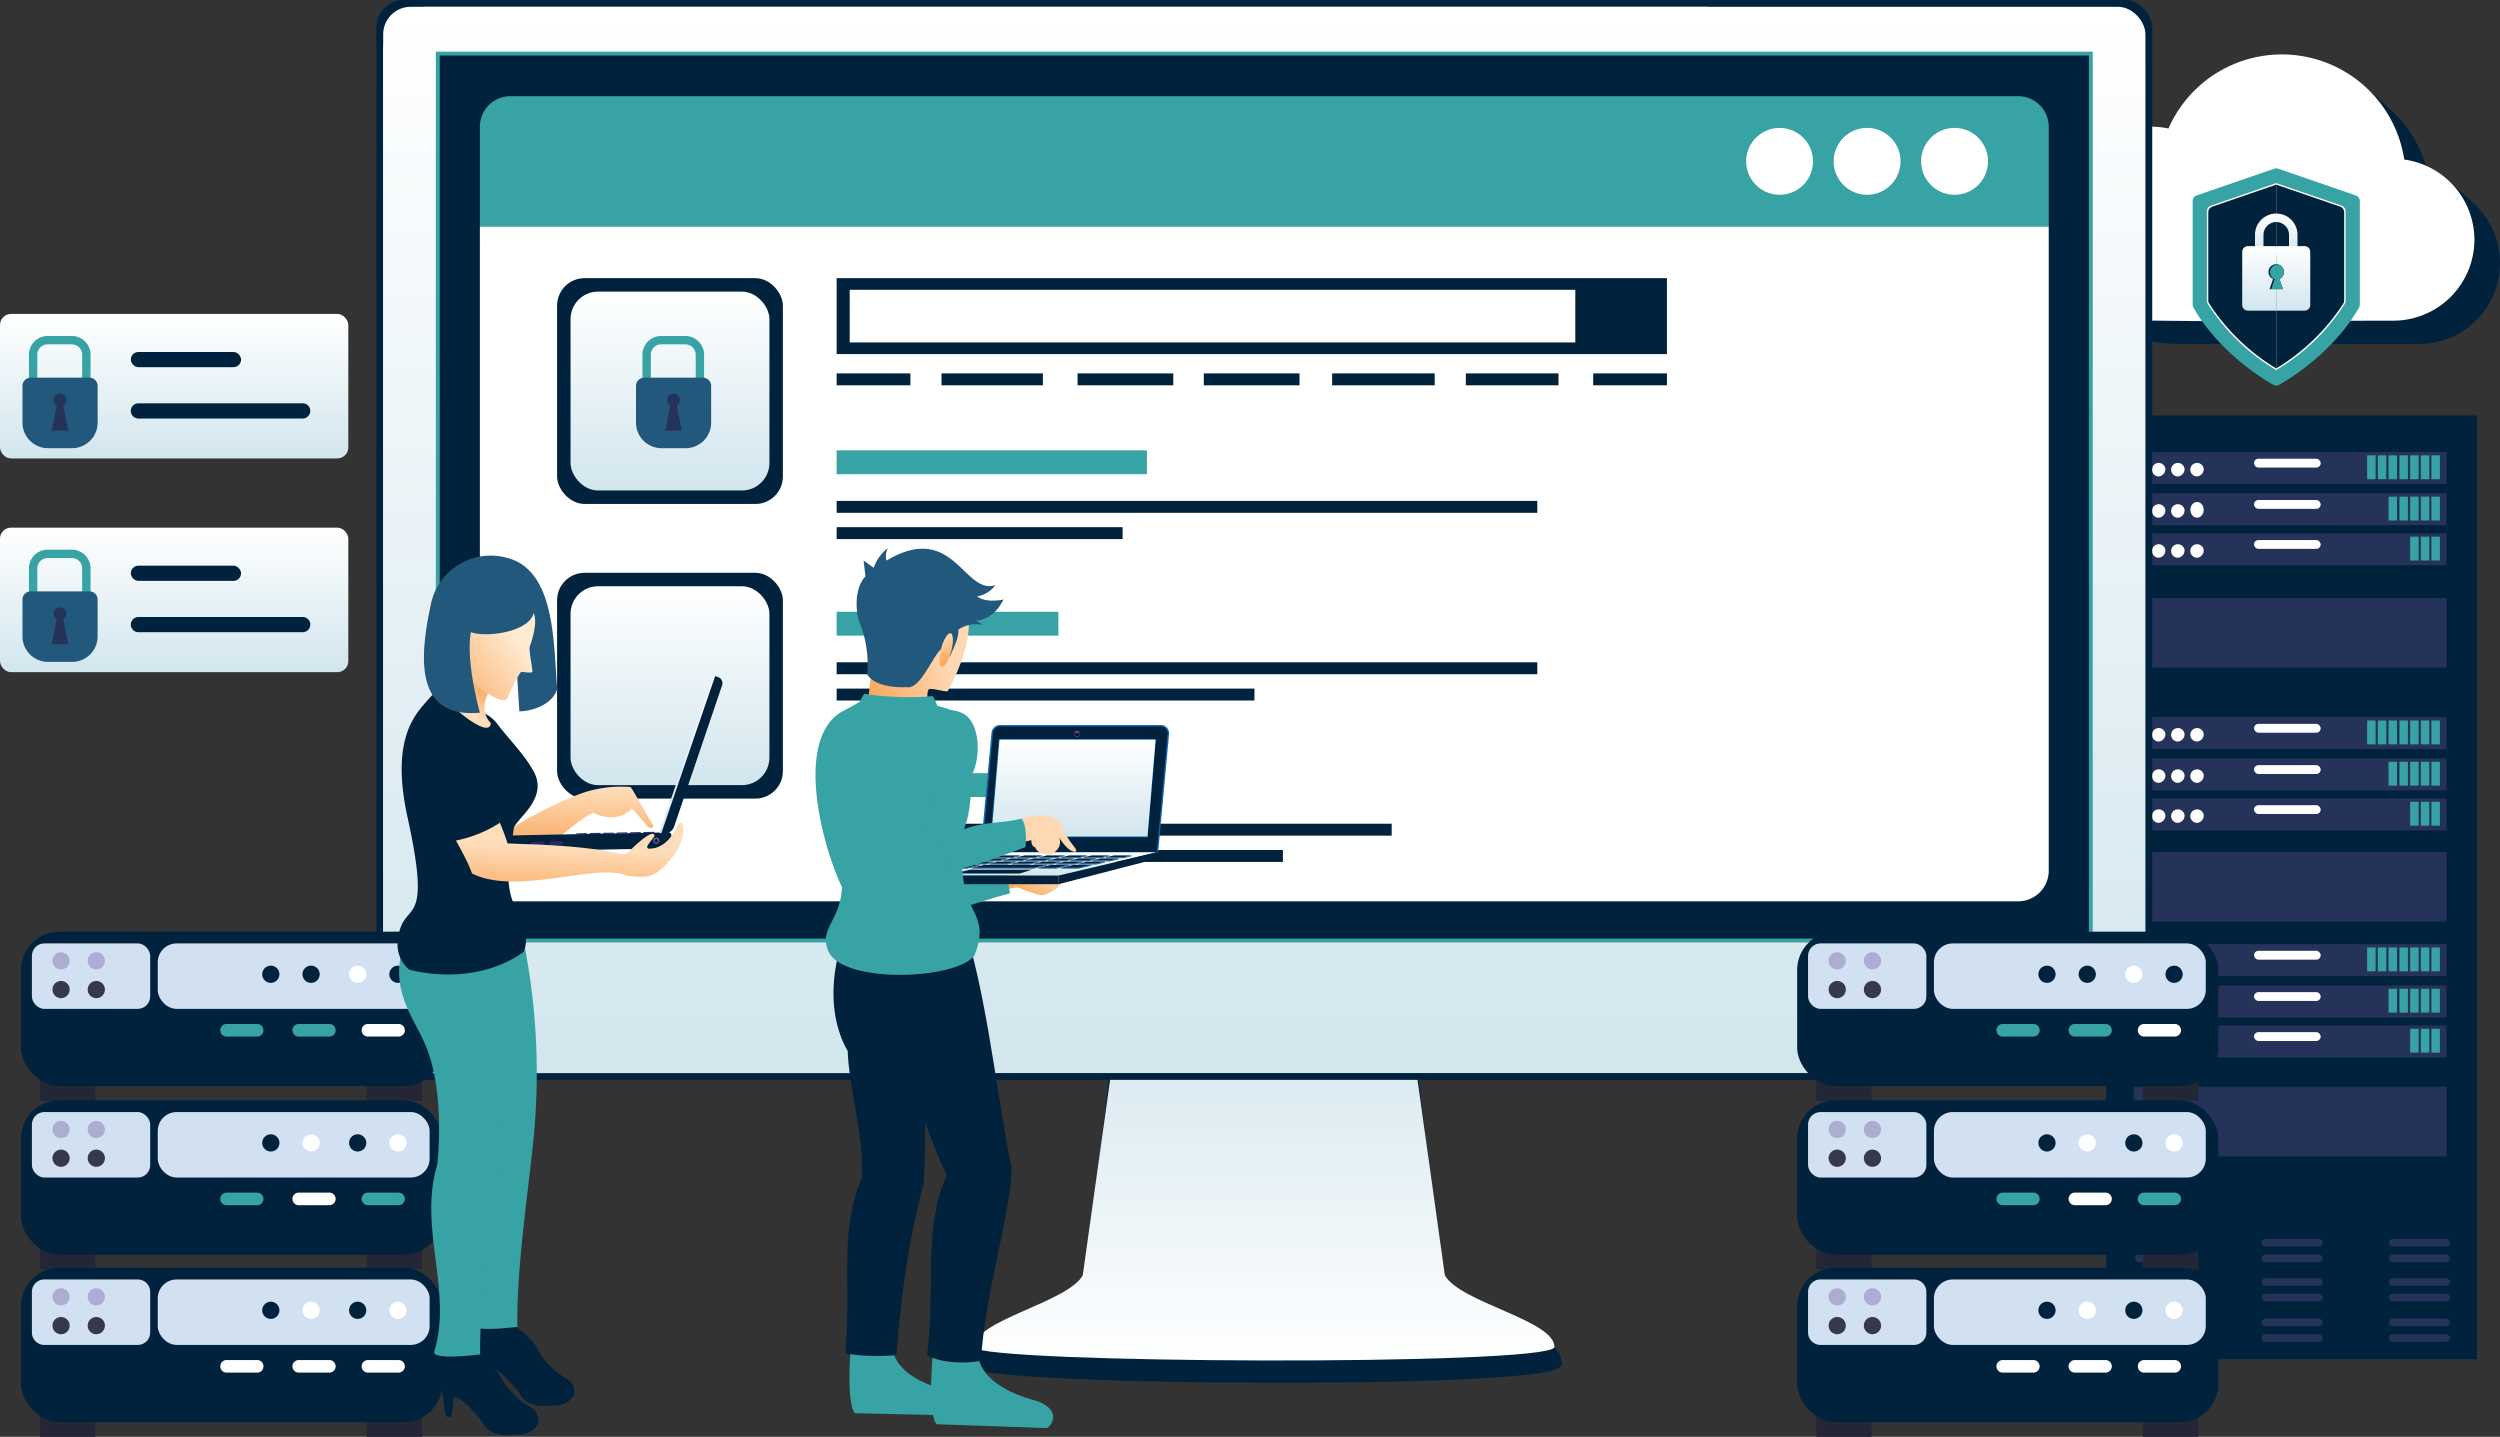 <svg xmlns="http://www.w3.org/2000/svg" xmlns:xlink="http://www.w3.org/1999/xlink" width="454.5" height="261.208" viewBox="0 0 454.5 261.208">
  <rect x="0" y="0" width="454.5" height="261.208" fill="#333333" stroke="none"/>
  <defs>
    <linearGradient id="linear-gradient" x1="0.5" x2="0.5" y2="1" gradientUnits="objectBoundingBox">
      <stop offset="0" stop-color="#fff"/>
      <stop offset="1" stop-color="#d2e6ee"/>
    </linearGradient>
    <linearGradient id="linear-gradient-4" y1="1" y2="0" xlink:href="#linear-gradient"/>
    <linearGradient id="linear-gradient-11" x1="0.494" y1="0.556" x2="0.508" y2="0.067" gradientUnits="objectBoundingBox">
      <stop offset="0" stop-color="#fbb677"/>
      <stop offset="1" stop-color="#feddba"/>
    </linearGradient>
    <linearGradient id="linear-gradient-12" x1="0.197" y1="0.676" x2="0.598" y2="0.434" gradientUnits="objectBoundingBox">
      <stop offset="0" stop-color="#ed1c24"/>
      <stop offset="0.49" stop-color="#ef3d53"/>
      <stop offset="1" stop-color="#f0566c"/>
    </linearGradient>
    <linearGradient id="linear-gradient-14" x1="0.506" y1="1.136" x2="0.496" y2="0.132" gradientUnits="objectBoundingBox">
      <stop offset="0" stop-color="#6968a9"/>
      <stop offset="1" stop-color="#0d0726"/>
    </linearGradient>
    <linearGradient id="linear-gradient-15" x1="0.51" y1="0.99" x2="0.49" y2="0.01" gradientUnits="objectBoundingBox">
      <stop offset="0" stop-color="#8a8dc2"/>
      <stop offset="1" stop-color="#201d3e"/>
    </linearGradient>
    <linearGradient id="linear-gradient-16" x1="0.51" y1="0.99" x2="0.49" y2="0.01" gradientUnits="objectBoundingBox">
      <stop offset="0" stop-color="#33346e"/>
      <stop offset="1" stop-color="#7a7ab6"/>
    </linearGradient>
    <linearGradient id="linear-gradient-17" x1="0.506" y1="1.136" x2="0.496" y2="0.132" xlink:href="#linear-gradient-14"/>
    <linearGradient id="linear-gradient-18" x1="0.44" y1="0.915" x2="0.483" y2="0.489" xlink:href="#linear-gradient-11"/>
    <linearGradient id="linear-gradient-19" x1="0.585" y1="0.423" x2="0.497" y2="0.627" xlink:href="#linear-gradient-11"/>
    <linearGradient id="linear-gradient-20" x1="0.294" y1="0.722" x2="0.647" y2="0.37" gradientUnits="objectBoundingBox">
      <stop offset="0" stop-color="#fcc28c"/>
      <stop offset="1" stop-color="#ffead2"/>
    </linearGradient>
    <linearGradient id="linear-gradient-21" x1="0.437" y1="0.496" x2="0.548" y2="0.379" gradientUnits="objectBoundingBox">
      <stop offset="0" stop-color="#faa85d"/>
      <stop offset="1" stop-color="#fed7b3"/>
    </linearGradient>
    <linearGradient id="linear-gradient-24" x1="0.5" x2="0.5" y2="1.156" gradientUnits="objectBoundingBox">
      <stop offset="0" stop-color="#0d0726"/>
      <stop offset="1" stop-color="#6968a9"/>
    </linearGradient>
    <linearGradient id="linear-gradient-25" x1="0.503" y1="0.888" x2="0.495" y2="-0.209" xlink:href="#linear-gradient-24"/>
    <linearGradient id="linear-gradient-26" x1="0.508" y1="0.646" x2="0.475" y2="0.025" gradientUnits="objectBoundingBox">
      <stop offset="0" stop-color="#0d0726"/>
      <stop offset="1" stop-color="#7a7ab6"/>
    </linearGradient>
    <linearGradient id="linear-gradient-27" x1="0.593" y1="0.654" x2="-0.076" y2="0.141" gradientUnits="objectBoundingBox">
      <stop offset="0" stop-color="#f79221"/>
      <stop offset="1" stop-color="#f8c762"/>
    </linearGradient>
    <linearGradient id="linear-gradient-28" x1="0.015" y1="0.71" x2="0.597" y2="0.435" xlink:href="#linear-gradient-21"/>
    <linearGradient id="linear-gradient-29" x1="0.569" y1="0.831" x2="0.374" y2="-0.106" gradientUnits="objectBoundingBox">
      <stop offset="0" stop-color="#faa85d"/>
      <stop offset="1" stop-color="#ffead2"/>
    </linearGradient>
    <linearGradient id="linear-gradient-30" x1="0.184" y1="0.659" x2="0.561" y2="0.456" xlink:href="#linear-gradient-21"/>
  </defs>
  <g id="Grupo_57031" data-name="Grupo 57031" transform="translate(-509.575 -779.497)">
    <g id="Grupo_57033" data-name="Grupo 57033" transform="translate(882.716 789.392)">
      <g id="Grupo_57031-2" data-name="Grupo 57031" transform="translate(0 0)">
        <path id="Trazado_123881" data-name="Trazado 123881" d="M2483.51,874.8c1.667,1.512,4.534,3.96,6.016,5.628a22.428,22.428,0,0,1,5.422,11.548l-4.653-4.221-.4-2a22.493,22.493,0,0,0-6.39-10.957Zm-19.779,46.472,25.95-.006c1.074,0,2.973.029,4-.022a14.688,14.688,0,0,0,9.438-25.337l-4.653-4.221.46.457a14.712,14.712,0,0,1-10.84,24.9l-31.1.008-13.148-.031a16.352,16.352,0,0,1-5.643-.895,17.233,17.233,0,0,1-5.075-2.837l4.652,4.221.661.507a16.365,16.365,0,0,0,9.612,3.22C2453.229,921.29,2458.538,921.266,2463.731,921.269Z" transform="translate(-2426.342 -868.641)" fill="#00223d" fill-rule="evenodd"/>
        <path id="Trazado_123882" data-name="Trazado 123882" d="M2410.527,851.37h.021a17.532,17.532,0,0,1,3.427.338,22.513,22.513,0,0,1,42.867,5.649,14.763,14.763,0,0,1,12.752,14.579h0a14.744,14.744,0,0,1-14.781,14.708c-26.412.037-23.657.253-45.059-.029-9.312-.123-16.866-8.477-16.866-17.607h0A17.69,17.69,0,0,1,2410.527,851.37Z" transform="translate(-2392.888 -838.246)" fill="#fff" fill-rule="evenodd"/>
      </g>
      <g id="Grupo_57032" data-name="Grupo 57032" transform="translate(25.484 20.714)">
        <path id="Trazado_123883" data-name="Trazado 123883" d="M2558.827,1000.56c-5.626-3.228-11.32-8.384-14.495-14.036a1.07,1.07,0,0,1-.144-.549V967.2a1.1,1.1,0,0,1,.756-1.06l14.074-4.847a1.079,1.079,0,0,1,.73,0l14.074,4.847a1.105,1.105,0,0,1,.756,1.06v18.776a1.073,1.073,0,0,1-.144.549c-3.175,5.651-8.868,10.808-14.494,14.036A1.094,1.094,0,0,1,2558.827,1000.56Z" transform="translate(-2544.189 -961.228)" fill="#37a3a5" fill-rule="evenodd"/>
        <path id="Trazado_123885" data-name="Trazado 123885" d="M2545.844,987.545c4.173,7.444,11.813,12.478,14.8,14.124V962.522l-14.185,4.885a1.106,1.106,0,0,0-.756,1.06V987A1.075,1.075,0,0,0,2545.844,987.545Z" transform="translate(-2545.446 -962.304)" fill="#37a3a5" fill-rule="evenodd"/>
        <path id="Trazado_123886" data-name="Trazado 123886" d="M2572.157,977.167l11.853,4.082a1.106,1.106,0,0,1,.757,1.06v16.238a1.075,1.075,0,0,1-.16.578,37.7,37.7,0,0,1-12.316,11.951l-.133.081a37.568,37.568,0,0,1-12.448-12.031,1.072,1.072,0,0,1-.16-.578V982.309a1.1,1.1,0,0,1,.756-1.06Z" transform="translate(-2556.961 -974.482)" fill="#fff" fill-rule="evenodd"/>
        <path id="Trazado_123887" data-name="Trazado 123887" d="M2573.42,978.774l-11.6,3.994a1.105,1.105,0,0,0-.756,1.06v15.986a1.076,1.076,0,0,0,.161.579,37.706,37.706,0,0,0,12.192,11.8Z" transform="translate(-2558.224 -975.819)" fill="#00223d" fill-rule="evenodd"/>
        <path id="Trazado_123888" data-name="Trazado 123888" d="M2646.762,999.814V983.828a1.105,1.105,0,0,0-.756-1.06l-11.6-3.994v33.419h0a37.705,37.705,0,0,0,12.192-11.8A1.076,1.076,0,0,0,2646.762,999.814Z" transform="translate(-2619.213 -975.819)" fill="#00223d" fill-rule="evenodd"/>
        <path id="Trazado_123889" data-name="Trazado 123889" d="M2615.326,1009.987a3.874,3.874,0,0,1,3.865,3.865v3.016a.773.773,0,0,1-.773.773h-6.184a.773.773,0,0,1-.773-.773v-3.016a3.874,3.874,0,0,1,3.865-3.865Zm0,1.546a2.327,2.327,0,0,0-2.319,2.319v2.243h4.638v-2.243a2.328,2.328,0,0,0-2.319-2.319Z" transform="translate(-2600.13 -1001.775)" fill-rule="evenodd" fill="url(#linear-gradient)"/>
        <path id="Trazado_123890" data-name="Trazado 123890" d="M2634.409,1045.174h5.153a1.033,1.033,0,0,1,1.031,1.031v9.665a1.034,1.034,0,0,1-1.031,1.031h-5.153Z" transform="translate(-2619.213 -1031.035)" fill-rule="evenodd" fill="url(#linear-gradient)"/>
        <path id="Trazado_123891" data-name="Trazado 123891" d="M2598.724,1045.174h5.154V1056.9h-5.154a1.033,1.033,0,0,1-1.031-1.031V1046.2A1.033,1.033,0,0,1,2598.724,1045.174Z" transform="translate(-2588.682 -1031.035)" fill-rule="evenodd" fill="url(#linear-gradient)"/>
        <path id="Trazado_123892" data-name="Trazado 123892" d="M2627.469,1064.669a1.406,1.406,0,0,1,.573,2.69l.035.1.607,1.742h-2.432l.608-1.742.035-.1a1.406,1.406,0,0,1,.573-2.69Z" transform="translate(-2612.274 -1047.246)" fill="#00223d" fill-rule="evenodd"/>
        <path id="Trazado_123893" data-name="Trazado 123893" d="M2629.25,1064.977a1.406,1.406,0,0,1,.181,2.634l.035.1.608,1.742h-2.133l.59-1.691.035-.1a1.406,1.406,0,0,1,.573-2.69C2629.176,1064.972,2629.213,1064.974,2629.25,1064.977Z" transform="translate(-2613.662 -1047.498)" fill="#37a3a5" fill-rule="evenodd"/>
      </g>
    </g>
    <g id="Grupo_57050" data-name="Grupo 57050" transform="translate(892.479 855.029)">
      <rect id="Rectángulo_27254" data-name="Rectángulo 27254" width="67.403" height="171.572" transform="translate(0 0)" fill="#00223d"/>
      <rect id="Rectángulo_27255" data-name="Rectángulo 27255" width="56.861" height="5.821" transform="translate(5.012 6.638)" fill="#253259"/>
      <rect id="Rectángulo_27256" data-name="Rectángulo 27256" width="1.536" height="4.34" transform="translate(59.127 7.251)" fill="#37a3a5"/>
      <rect id="Rectángulo_27257" data-name="Rectángulo 27257" width="1.536" height="4.34" transform="translate(57.207 7.251)" fill="#37a3a5"/>
      <rect id="Rectángulo_27258" data-name="Rectángulo 27258" width="1.536" height="4.34" transform="translate(55.262 7.251)" fill="#37a3a5"/>
      <rect id="Rectángulo_27259" data-name="Rectángulo 27259" width="1.536" height="4.34" transform="translate(53.318 7.251)" fill="#37a3a5"/>
      <rect id="Rectángulo_27260" data-name="Rectángulo 27260" width="1.536" height="4.34" transform="translate(51.331 7.251)" fill="#37a3a5"/>
      <rect id="Rectángulo_27261" data-name="Rectángulo 27261" width="1.536" height="4.34" transform="translate(49.386 7.251)" fill="#37a3a5"/>
      <rect id="Rectángulo_27262" data-name="Rectángulo 27262" width="1.536" height="4.34" transform="translate(47.442 7.251)" fill="#37a3a5"/>
      <rect id="Rectángulo_27263" data-name="Rectángulo 27263" width="12.12" height="1.609" rx="0.804" transform="translate(26.875 7.864)" fill="#fff"/>
      <path id="Trazado_84454" data-name="Trazado 84454" d="M3096.715,1521.374a1.227,1.227,0,1,0-1.21,1.43A1.333,1.333,0,0,0,3096.715,1521.374Z" transform="translate(-3078.984 -1511.723)" fill="#fff"/>
      <path id="Trazado_84455" data-name="Trazado 84455" d="M3086.881,1521.374a1.227,1.227,0,1,0-1.21,1.43A1.334,1.334,0,0,0,3086.881,1521.374Z" transform="translate(-3072.635 -1511.723)" fill="#fff"/>
      <path id="Trazado_84456" data-name="Trazado 84456" d="M3077.046,1521.374a1.227,1.227,0,1,0-1.21,1.43A1.334,1.334,0,0,0,3077.046,1521.374Z" transform="translate(-3066.287 -1511.723)" fill="#fff"/>
      <rect id="Rectángulo_27264" data-name="Rectángulo 27264" width="56.861" height="5.821" transform="translate(5.012 14.145)" fill="#253259"/>
      <rect id="Rectángulo_27265" data-name="Rectángulo 27265" width="1.536" height="4.34" transform="translate(59.127 14.757)" fill="#37a3a5"/>
      <rect id="Rectángulo_27266" data-name="Rectángulo 27266" width="1.536" height="4.34" transform="translate(57.207 14.757)" fill="#37a3a5"/>
      <rect id="Rectángulo_27267" data-name="Rectángulo 27267" width="1.536" height="4.34" transform="translate(55.262 14.757)" fill="#37a3a5"/>
      <rect id="Rectángulo_27268" data-name="Rectángulo 27268" width="1.536" height="4.34" transform="translate(53.318 14.757)" fill="#37a3a5"/>
      <rect id="Rectángulo_27269" data-name="Rectángulo 27269" width="1.536" height="4.34" transform="translate(51.331 14.757)" fill="#37a3a5"/>
      <rect id="Rectángulo_27270" data-name="Rectángulo 27270" width="12.12" height="1.608" rx="0.804" transform="translate(26.875 15.37)" fill="#fff"/>
      <ellipse id="Elipse_3613" data-name="Elipse 3613" cx="1.21" cy="1.43" rx="1.21" ry="1.43" transform="translate(15.311 15.727)" fill="#fff"/>
      <path id="Trazado_84457" data-name="Trazado 84457" d="M3086.881,1542.55a1.227,1.227,0,1,0-1.21,1.43A1.334,1.334,0,0,0,3086.881,1542.55Z" transform="translate(-3072.635 -1525.392)" fill="#fff"/>
      <path id="Trazado_84458" data-name="Trazado 84458" d="M3077.046,1542.55a1.227,1.227,0,1,0-1.21,1.43A1.334,1.334,0,0,0,3077.046,1542.55Z" transform="translate(-3066.287 -1525.392)" fill="#fff"/>
      <rect id="Rectángulo_27271" data-name="Rectángulo 27271" width="56.861" height="5.821" transform="translate(5.012 21.421)" fill="#253259"/>
      <rect id="Rectángulo_27272" data-name="Rectángulo 27272" width="1.536" height="4.34" transform="translate(59.127 22.034)" fill="#37a3a5"/>
      <rect id="Rectángulo_27273" data-name="Rectángulo 27273" width="1.536" height="4.34" transform="translate(57.207 22.034)" fill="#37a3a5"/>
      <rect id="Rectángulo_27274" data-name="Rectángulo 27274" width="1.536" height="4.34" transform="translate(55.262 22.034)" fill="#37a3a5"/>
      <rect id="Rectángulo_27275" data-name="Rectángulo 27275" width="12.12" height="1.608" rx="0.804" transform="translate(26.875 22.647)" fill="#fff"/>
      <path id="Trazado_84459" data-name="Trazado 84459" d="M3096.715,1563.077a1.227,1.227,0,1,0-1.21,1.43A1.333,1.333,0,0,0,3096.715,1563.077Z" transform="translate(-3078.984 -1538.643)" fill="#fff"/>
      <path id="Trazado_84460" data-name="Trazado 84460" d="M3086.881,1563.077a1.227,1.227,0,1,0-1.21,1.43A1.334,1.334,0,0,0,3086.881,1563.077Z" transform="translate(-3072.635 -1538.643)" fill="#fff"/>
      <path id="Trazado_84461" data-name="Trazado 84461" d="M3077.046,1563.077a1.227,1.227,0,1,0-1.21,1.43A1.334,1.334,0,0,0,3077.046,1563.077Z" transform="translate(-3066.287 -1538.643)" fill="#fff"/>
      <rect id="Rectángulo_27276" data-name="Rectángulo 27276" width="56.861" height="5.821" transform="translate(5.012 54.842)" fill="#253259"/>
      <rect id="Rectángulo_27277" data-name="Rectángulo 27277" width="1.536" height="4.34" transform="translate(59.127 55.455)" fill="#37a3a5"/>
      <rect id="Rectángulo_27278" data-name="Rectángulo 27278" width="1.536" height="4.34" transform="translate(57.207 55.455)" fill="#37a3a5"/>
      <rect id="Rectángulo_27279" data-name="Rectángulo 27279" width="1.536" height="4.34" transform="translate(55.262 55.455)" fill="#37a3a5"/>
      <rect id="Rectángulo_27280" data-name="Rectángulo 27280" width="1.536" height="4.34" transform="translate(53.318 55.455)" fill="#37a3a5"/>
      <rect id="Rectángulo_27281" data-name="Rectángulo 27281" width="1.536" height="4.34" transform="translate(51.331 55.455)" fill="#37a3a5"/>
      <rect id="Rectángulo_27282" data-name="Rectángulo 27282" width="1.536" height="4.34" transform="translate(49.386 55.455)" fill="#37a3a5"/>
      <rect id="Rectángulo_27283" data-name="Rectángulo 27283" width="1.536" height="4.34" transform="translate(47.442 55.455)" fill="#37a3a5"/>
      <rect id="Rectángulo_27284" data-name="Rectángulo 27284" width="12.12" height="1.608" rx="0.804" transform="translate(26.875 56.067)" fill="#fff"/>
      <path id="Trazado_84462" data-name="Trazado 84462" d="M3096.715,1657.359a1.227,1.227,0,1,0-1.21,1.43A1.333,1.333,0,0,0,3096.715,1657.359Z" transform="translate(-3078.984 -1599.505)" fill="#fff"/>
      <path id="Trazado_84463" data-name="Trazado 84463" d="M3086.881,1657.359a1.227,1.227,0,1,0-1.21,1.43A1.334,1.334,0,0,0,3086.881,1657.359Z" transform="translate(-3072.635 -1599.505)" fill="#fff"/>
      <path id="Trazado_84464" data-name="Trazado 84464" d="M3077.046,1657.359a1.227,1.227,0,1,0-1.21,1.43A1.333,1.333,0,0,0,3077.046,1657.359Z" transform="translate(-3066.287 -1599.505)" fill="#fff"/>
      <rect id="Rectángulo_27285" data-name="Rectángulo 27285" width="56.861" height="5.821" transform="translate(5.012 62.348)" fill="#253259"/>
      <rect id="Rectángulo_27286" data-name="Rectángulo 27286" width="1.536" height="4.34" transform="translate(59.127 62.961)" fill="#37a3a5"/>
      <rect id="Rectángulo_27287" data-name="Rectángulo 27287" width="1.536" height="4.34" transform="translate(57.207 62.961)" fill="#37a3a5"/>
      <rect id="Rectángulo_27288" data-name="Rectángulo 27288" width="1.536" height="4.34" transform="translate(55.262 62.961)" fill="#37a3a5"/>
      <rect id="Rectángulo_27289" data-name="Rectángulo 27289" width="1.536" height="4.34" transform="translate(53.318 62.961)" fill="#37a3a5"/>
      <rect id="Rectángulo_27290" data-name="Rectángulo 27290" width="1.536" height="4.34" transform="translate(51.331 62.961)" fill="#37a3a5"/>
      <rect id="Rectángulo_27291" data-name="Rectángulo 27291" width="12.12" height="1.608" rx="0.804" transform="translate(26.875 63.574)" fill="#fff"/>
      <path id="Trazado_84465" data-name="Trazado 84465" d="M3096.715,1678.533a1.227,1.227,0,1,0-1.21,1.43A1.333,1.333,0,0,0,3096.715,1678.533Z" transform="translate(-3078.984 -1613.172)" fill="#fff"/>
      <path id="Trazado_84466" data-name="Trazado 84466" d="M3086.881,1678.533a1.227,1.227,0,1,0-1.21,1.43A1.334,1.334,0,0,0,3086.881,1678.533Z" transform="translate(-3072.635 -1613.172)" fill="#fff"/>
      <path id="Trazado_84467" data-name="Trazado 84467" d="M3077.046,1678.533a1.227,1.227,0,1,0-1.21,1.43A1.334,1.334,0,0,0,3077.046,1678.533Z" transform="translate(-3066.287 -1613.172)" fill="#fff"/>
      <rect id="Rectángulo_27292" data-name="Rectángulo 27292" width="56.861" height="5.821" transform="translate(5.012 69.625)" fill="#253259"/>
      <rect id="Rectángulo_27293" data-name="Rectángulo 27293" width="1.536" height="4.34" transform="translate(59.127 70.237)" fill="#37a3a5"/>
      <rect id="Rectángulo_27294" data-name="Rectángulo 27294" width="1.536" height="4.34" transform="translate(57.207 70.237)" fill="#37a3a5"/>
      <rect id="Rectángulo_27295" data-name="Rectángulo 27295" width="1.536" height="4.34" transform="translate(55.262 70.237)" fill="#37a3a5"/>
      <rect id="Rectángulo_27296" data-name="Rectángulo 27296" width="12.12" height="1.609" rx="0.804" transform="translate(26.875 70.85)" fill="#fff"/>
      <path id="Trazado_84468" data-name="Trazado 84468" d="M3096.715,1699.061a1.227,1.227,0,1,0-1.21,1.429A1.333,1.333,0,0,0,3096.715,1699.061Z" transform="translate(-3078.984 -1626.424)" fill="#fff"/>
      <path id="Trazado_84469" data-name="Trazado 84469" d="M3086.881,1699.061a1.227,1.227,0,1,0-1.21,1.429A1.334,1.334,0,0,0,3086.881,1699.061Z" transform="translate(-3072.635 -1626.424)" fill="#fff"/>
      <path id="Trazado_84470" data-name="Trazado 84470" d="M3077.046,1699.061a1.227,1.227,0,1,0-1.21,1.429A1.334,1.334,0,0,0,3077.046,1699.061Z" transform="translate(-3066.287 -1626.424)" fill="#fff"/>
      <rect id="Rectángulo_27297" data-name="Rectángulo 27297" width="56.861" height="5.821" transform="translate(5.012 96.101)" fill="#253259"/>
      <rect id="Rectángulo_27298" data-name="Rectángulo 27298" width="1.536" height="4.34" transform="translate(59.127 96.714)" fill="#37a3a5"/>
      <rect id="Rectángulo_27299" data-name="Rectángulo 27299" width="1.536" height="4.34" transform="translate(57.207 96.714)" fill="#37a3a5"/>
      <rect id="Rectángulo_27300" data-name="Rectángulo 27300" width="1.536" height="4.34" transform="translate(55.262 96.714)" fill="#37a3a5"/>
      <rect id="Rectángulo_27301" data-name="Rectángulo 27301" width="1.536" height="4.34" transform="translate(53.318 96.714)" fill="#37a3a5"/>
      <rect id="Rectángulo_27302" data-name="Rectángulo 27302" width="1.536" height="4.34" transform="translate(51.331 96.714)" fill="#37a3a5"/>
      <rect id="Rectángulo_27303" data-name="Rectángulo 27303" width="1.536" height="4.34" transform="translate(49.386 96.714)" fill="#37a3a5"/>
      <rect id="Rectángulo_27304" data-name="Rectángulo 27304" width="1.536" height="4.34" transform="translate(47.442 96.714)" fill="#37a3a5"/>
      <rect id="Rectángulo_27305" data-name="Rectángulo 27305" width="12.12" height="1.609" rx="0.804" transform="translate(26.875 97.326)" fill="#fff"/>
      <path id="Trazado_84471" data-name="Trazado 84471" d="M3096.715,1773.752a1.227,1.227,0,1,0-1.21,1.43A1.333,1.333,0,0,0,3096.715,1773.752Z" transform="translate(-3078.984 -1674.639)" fill="#fff"/>
      <path id="Trazado_84472" data-name="Trazado 84472" d="M3086.881,1773.752a1.227,1.227,0,1,0-1.21,1.43A1.334,1.334,0,0,0,3086.881,1773.752Z" transform="translate(-3072.635 -1674.639)" fill="#fff"/>
      <path id="Trazado_84473" data-name="Trazado 84473" d="M3077.046,1773.752a1.227,1.227,0,1,0-1.21,1.43A1.334,1.334,0,0,0,3077.046,1773.752Z" transform="translate(-3066.287 -1674.639)" fill="#fff"/>
      <rect id="Rectángulo_27306" data-name="Rectángulo 27306" width="56.861" height="5.821" transform="translate(5.012 103.607)" fill="#253259"/>
      <rect id="Rectángulo_27307" data-name="Rectángulo 27307" width="1.536" height="4.34" transform="translate(59.127 104.22)" fill="#37a3a5"/>
      <rect id="Rectángulo_27308" data-name="Rectángulo 27308" width="1.536" height="4.34" transform="translate(57.207 104.22)" fill="#37a3a5"/>
      <rect id="Rectángulo_27309" data-name="Rectángulo 27309" width="1.536" height="4.34" transform="translate(55.262 104.22)" fill="#37a3a5"/>
      <rect id="Rectángulo_27310" data-name="Rectángulo 27310" width="1.536" height="4.34" transform="translate(53.318 104.22)" fill="#37a3a5"/>
      <rect id="Rectángulo_27311" data-name="Rectángulo 27311" width="1.536" height="4.34" transform="translate(51.331 104.22)" fill="#37a3a5"/>
      <rect id="Rectángulo_27312" data-name="Rectángulo 27312" width="12.12" height="1.608" rx="0.804" transform="translate(26.875 104.833)" fill="#fff"/>
      <path id="Trazado_84474" data-name="Trazado 84474" d="M3096.715,1794.927a1.227,1.227,0,1,0-1.21,1.43A1.333,1.333,0,0,0,3096.715,1794.927Z" transform="translate(-3078.984 -1688.308)" fill="#fff"/>
      <path id="Trazado_84475" data-name="Trazado 84475" d="M3086.881,1794.927a1.227,1.227,0,1,0-1.21,1.43A1.334,1.334,0,0,0,3086.881,1794.927Z" transform="translate(-3072.635 -1688.308)" fill="#fff"/>
      <path id="Trazado_84476" data-name="Trazado 84476" d="M3077.046,1794.927a1.227,1.227,0,1,0-1.21,1.43A1.334,1.334,0,0,0,3077.046,1794.927Z" transform="translate(-3066.287 -1688.308)" fill="#fff"/>
      <rect id="Rectángulo_27313" data-name="Rectángulo 27313" width="56.861" height="5.821" transform="translate(5.012 110.884)" fill="#253259"/>
      <rect id="Rectángulo_27314" data-name="Rectángulo 27314" width="1.536" height="4.34" transform="translate(59.127 111.496)" fill="#37a3a5"/>
      <rect id="Rectángulo_27315" data-name="Rectángulo 27315" width="1.536" height="4.34" transform="translate(57.207 111.496)" fill="#37a3a5"/>
      <rect id="Rectángulo_27316" data-name="Rectángulo 27316" width="1.536" height="4.34" transform="translate(55.262 111.496)" fill="#37a3a5"/>
      <rect id="Rectángulo_27317" data-name="Rectángulo 27317" width="12.12" height="1.608" rx="0.804" transform="translate(26.875 112.109)" fill="#fff"/>
      <path id="Trazado_84477" data-name="Trazado 84477" d="M3096.715,1815.455a1.227,1.227,0,1,0-1.21,1.43A1.333,1.333,0,0,0,3096.715,1815.455Z" transform="translate(-3078.984 -1701.559)" fill="#fff"/>
      <path id="Trazado_84478" data-name="Trazado 84478" d="M3086.881,1815.455a1.227,1.227,0,1,0-1.21,1.43A1.334,1.334,0,0,0,3086.881,1815.455Z" transform="translate(-3072.635 -1701.559)" fill="#fff"/>
      <path id="Trazado_84479" data-name="Trazado 84479" d="M3077.046,1815.455a1.227,1.227,0,1,0-1.21,1.43A1.333,1.333,0,0,0,3077.046,1815.455Z" transform="translate(-3066.287 -1701.559)" fill="#fff"/>
      <g id="Grupo_34096" data-name="Grupo 34096" transform="translate(5.012 33.191)">
        <rect id="Rectángulo_27318" data-name="Rectángulo 27318" width="56.861" height="12.664" fill="#253259"/>
      </g>
      <g id="Grupo_34097" data-name="Grupo 34097" transform="translate(5.012 79.352)">
        <rect id="Rectángulo_27319" data-name="Rectángulo 27319" width="56.861" height="12.664" fill="#253259"/>
      </g>
      <g id="Grupo_34098" data-name="Grupo 34098" transform="translate(5.012 122.041)">
        <rect id="Rectángulo_27320" data-name="Rectángulo 27320" width="56.861" height="12.664" fill="#253259"/>
      </g>
      <g id="Grupo_34099" data-name="Grupo 34099" transform="translate(51.373 149.717)">
        <rect id="Rectángulo_27321" data-name="Rectángulo 27321" width="11.147" height="1.379" rx="0.689" fill="#253259"/>
        <rect id="Rectángulo_27322" data-name="Rectángulo 27322" width="11.147" height="1.379" rx="0.689" transform="translate(0 2.834)" fill="#253259"/>
        <rect id="Rectángulo_27323" data-name="Rectángulo 27323" width="11.147" height="1.379" rx="0.689" transform="translate(0 7.123)" fill="#253259"/>
        <rect id="Rectángulo_27324" data-name="Rectángulo 27324" width="11.147" height="1.379" rx="0.689" transform="translate(0 9.957)" fill="#253259"/>
        <rect id="Rectángulo_27325" data-name="Rectángulo 27325" width="11.147" height="1.379" rx="0.689" transform="translate(0 14.476)" fill="#253259"/>
        <rect id="Rectángulo_27326" data-name="Rectángulo 27326" width="11.147" height="1.379" rx="0.689" transform="translate(0 17.31)" fill="#253259"/>
      </g>
      <g id="Grupo_34100" data-name="Grupo 34100" transform="translate(28.236 149.717)">
        <rect id="Rectángulo_27327" data-name="Rectángulo 27327" width="11.147" height="1.379" rx="0.689" fill="#253259"/>
        <rect id="Rectángulo_27328" data-name="Rectángulo 27328" width="11.147" height="1.379" rx="0.689" transform="translate(0 2.834)" fill="#253259"/>
        <rect id="Rectángulo_27329" data-name="Rectángulo 27329" width="11.147" height="1.379" rx="0.689" transform="translate(0 7.123)" fill="#253259"/>
        <rect id="Rectángulo_27330" data-name="Rectángulo 27330" width="11.147" height="1.379" rx="0.689" transform="translate(0 9.957)" fill="#253259"/>
        <rect id="Rectángulo_27331" data-name="Rectángulo 27331" width="11.147" height="1.379" rx="0.689" transform="translate(0 14.476)" fill="#253259"/>
        <rect id="Rectángulo_27332" data-name="Rectángulo 27332" width="11.147" height="1.379" rx="0.689" transform="translate(0 17.31)" fill="#253259"/>
      </g>
      <g id="Grupo_34101" data-name="Grupo 34101" transform="translate(5.228 149.717)">
        <rect id="Rectángulo_27333" data-name="Rectángulo 27333" width="11.147" height="1.379" rx="0.689" fill="#253259"/>
        <rect id="Rectángulo_27334" data-name="Rectángulo 27334" width="11.147" height="1.379" rx="0.689" transform="translate(0 2.834)" fill="#253259"/>
        <rect id="Rectángulo_27335" data-name="Rectángulo 27335" width="11.147" height="1.379" rx="0.689" transform="translate(0 7.123)" fill="#253259"/>
        <rect id="Rectángulo_27336" data-name="Rectángulo 27336" width="11.147" height="1.379" rx="0.689" transform="translate(0 9.957)" fill="#253259"/>
        <rect id="Rectángulo_27337" data-name="Rectángulo 27337" width="11.147" height="1.379" rx="0.689" transform="translate(0 14.476)" fill="#253259"/>
        <rect id="Rectángulo_27338" data-name="Rectángulo 27338" width="11.147" height="1.379" rx="0.689" transform="translate(0 17.31)" fill="#253259"/>
      </g>
    </g>
    <g id="Grupo_57035" data-name="Grupo 57035" transform="translate(509.575 779.497)">
      <path id="Trazado_123900" data-name="Trazado 123900" d="M1307.3,1871.739l-7.038-59.061H1249.2l-7.038,59.061c-1.476,5.113-22.812,8.968-21.414,15,.268,1.156,4.613,1.513,5.422,1.607,4.048.473,8.165.7,12.228.9,12.117.6,24.3.769,36.424.8,12.1.031,24.267-.075,36.359-.648,4.064-.193,8.2-.414,12.242-.916.816-.1,5.429-.493,5.485-1.868C1329.179,1880.039,1310.168,1877.671,1307.3,1871.739Z" transform="translate(-1044.978 -1638.659)" fill="#00223d" fill-rule="evenodd"/>
      <path id="Trazado_123901" data-name="Trazado 123901" d="M1334.5,1925.955c-1.818,3.392-103.9,2.938-105.473,0-.239-4.891,17.01-8.146,19.736-13.126l6.88-49.24H1307.7l6.88,49.24C1317.3,1917.809,1334.737,1921.064,1334.5,1925.955Z" transform="translate(-1051.911 -1680.995)" fill-rule="evenodd" fill="url(#linear-gradient-4)"/>
      <rect id="Rectángulo_29454" data-name="Rectángulo 29454" width="322.846" height="196.324" rx="5" transform="translate(68.427)" fill="#00223d"/>
      <rect id="Rectángulo_29455" data-name="Rectángulo 29455" width="320.374" height="193.852" rx="5" transform="translate(69.663 1.236)" fill="url(#linear-gradient)"/>
      <path id="Trazado_123902" data-name="Trazado 123902" d="M831.821,786.836h-232.7a8.06,8.06,0,0,0-8.037,8.037V972.652a8.06,8.06,0,0,0,8.037,8.037h96.364Z" transform="translate(-521.419 -785.6)" fill-rule="evenodd" fill="url(#linear-gradient)"/>
      <rect id="Rectángulo_29456" data-name="Rectángulo 29456" width="301.228" height="161.949" transform="translate(79.236 9.391)" fill="#37a3a5"/>
      <rect id="Rectángulo_29457" data-name="Rectángulo 29457" width="299.819" height="160.539" transform="translate(79.941 10.096)" fill="#00223d"/>
      <path id="Trazado_123903" data-name="Trazado 123903" d="M652.1,999.977v0Z" transform="translate(-572.161 -829.342)" fill="#4512b0" fill-rule="evenodd"/>
      <g id="Grupo_57055" data-name="Grupo 57055" transform="translate(3.816 169.379)">
        <g id="Grupo_34072" data-name="Grupo 34072" transform="translate(0 0)">
          <rect id="Rectángulo_27237" data-name="Rectángulo 27237" width="10.068" height="4.347" transform="translate(3.47 26.389)" fill="#242638"/>
          <rect id="Rectángulo_27238" data-name="Rectángulo 27238" width="10.068" height="4.347" transform="translate(62.846 26.389)" fill="#242638"/>
          <rect id="Rectángulo_27239" data-name="Rectángulo 27239" width="76.575" height="28.067" rx="6.959" fill="#00223d"/>
          <rect id="Rectángulo_27240" data-name="Rectángulo 27240" width="49.423" height="11.898" rx="3.425" transform="translate(24.864 2.136)" fill="#d2e1f1"/>
          <rect id="Rectángulo_27241" data-name="Rectángulo 27241" width="21.508" height="11.898" rx="2.259" transform="translate(1.983 2.136)" fill="#d2e1f1"/>
          <path id="Trazado_84346" data-name="Trazado 84346" d="M2701.011,1765.02h0Z" transform="translate(-2639.003 -1748.241)" fill="#fff"/>
          <path id="Trazado_84347" data-name="Trazado 84347" d="M2707.505,1767.309h-5.568a1.147,1.147,0,0,1-1.144-1.144h0a1.147,1.147,0,0,1,1.144-1.144h5.568a1.147,1.147,0,0,1,1.144,1.144h0A1.147,1.147,0,0,1,2707.505,1767.309Z" transform="translate(-2638.863 -1748.241)" fill="#fff"/>
          <path id="Trazado_84348" data-name="Trazado 84348" d="M2671.625,1767.309h-5.568a1.148,1.148,0,0,1-1.145-1.144h0a1.148,1.148,0,0,1,1.145-1.144h5.568a1.148,1.148,0,0,1,1.144,1.144h0A1.148,1.148,0,0,1,2671.625,1767.309Z" transform="translate(-2615.565 -1748.241)" fill="#37a3a5"/>
          <path id="Trazado_84349" data-name="Trazado 84349" d="M2634.221,1767.309h-5.568a1.147,1.147,0,0,1-1.143-1.144h0a1.147,1.147,0,0,1,1.143-1.144h5.568a1.148,1.148,0,0,1,1.144,1.144h0A1.148,1.148,0,0,1,2634.221,1767.309Z" transform="translate(-2591.282 -1748.241)" fill="#37a3a5"/>
          <path id="Trazado_84350" data-name="Trazado 84350" d="M2718.273,1736.357a1.563,1.563,0,1,0-1.563,1.563A1.563,1.563,0,0,0,2718.273,1736.357Z" transform="translate(-2648.181 -1728.615)" fill="#00223d"/>
          <path id="Trazado_84351" data-name="Trazado 84351" d="M2697.4,1736.357a1.563,1.563,0,1,0-1.563,1.563A1.563,1.563,0,0,0,2697.4,1736.357Z" transform="translate(-2634.626 -1728.615)" fill="#fff"/>
          <path id="Trazado_84352" data-name="Trazado 84352" d="M2673.259,1736.357a1.564,1.564,0,1,0-1.563,1.563A1.564,1.564,0,0,0,2673.259,1736.357Z" transform="translate(-2618.955 -1728.615)" fill="#00223d"/>
          <path id="Trazado_84353" data-name="Trazado 84353" d="M2652.382,1736.357a1.563,1.563,0,1,0-1.563,1.563A1.563,1.563,0,0,0,2652.382,1736.357Z" transform="translate(-2605.4 -1728.615)" fill="#00223d"/>
          <path id="Trazado_84354" data-name="Trazado 84354" d="M2561.919,1729.4a1.564,1.564,0,1,0-1.564,1.564A1.564,1.564,0,0,0,2561.919,1729.4Z" transform="translate(-2546.664 -1724.097)" fill="#adacd1"/>
          <path id="Trazado_84355" data-name="Trazado 84355" d="M2543.651,1729.4a1.563,1.563,0,1,0-1.563,1.564A1.563,1.563,0,0,0,2543.651,1729.4Z" transform="translate(-2534.804 -1724.097)" fill="#adacd1"/>
          <path id="Trazado_84356" data-name="Trazado 84356" d="M2561.919,1744.294a1.564,1.564,0,1,0-1.564,1.563A1.564,1.564,0,0,0,2561.919,1744.294Z" transform="translate(-2546.664 -1733.77)" fill="#37374f"/>
          <path id="Trazado_84357" data-name="Trazado 84357" d="M2543.651,1744.294a1.563,1.563,0,1,0-1.563,1.563A1.563,1.563,0,0,0,2543.651,1744.294Z" transform="translate(-2534.804 -1733.77)" fill="#37374f"/>
        </g>
        <g id="Grupo_34073" data-name="Grupo 34073" transform="translate(0 30.66)">
          <rect id="Rectángulo_27242" data-name="Rectángulo 27242" width="10.068" height="4.347" transform="translate(3.47 26.389)" fill="#242638"/>
          <rect id="Rectángulo_27243" data-name="Rectángulo 27243" width="10.068" height="4.347" transform="translate(62.846 26.389)" fill="#242638"/>
          <rect id="Rectángulo_27244" data-name="Rectángulo 27244" width="76.575" height="28.067" rx="6.959" fill="#00223d"/>
          <rect id="Rectángulo_27245" data-name="Rectángulo 27245" width="49.423" height="11.898" rx="3.425" transform="translate(24.864 2.136)" fill="#d2e1f1"/>
          <rect id="Rectángulo_27246" data-name="Rectángulo 27246" width="21.508" height="11.898" rx="2.259" transform="translate(1.983 2.136)" fill="#d2e1f1"/>
          <path id="Trazado_84358" data-name="Trazado 84358" d="M2701.011,1852.44h0Z" transform="translate(-2639.003 -1835.661)" fill="#fff"/>
          <path id="Trazado_84359" data-name="Trazado 84359" d="M2707.505,1854.728h-5.568a1.148,1.148,0,0,1-1.144-1.144h0a1.147,1.147,0,0,1,1.144-1.144h5.568a1.147,1.147,0,0,1,1.144,1.144h0A1.147,1.147,0,0,1,2707.505,1854.728Z" transform="translate(-2638.863 -1835.661)" fill="#37a3a5"/>
          <path id="Trazado_84360" data-name="Trazado 84360" d="M2671.625,1854.728h-5.568a1.148,1.148,0,0,1-1.145-1.144h0a1.148,1.148,0,0,1,1.145-1.144h5.568a1.148,1.148,0,0,1,1.144,1.144h0A1.148,1.148,0,0,1,2671.625,1854.728Z" transform="translate(-2615.565 -1835.661)" fill="#fff"/>
          <path id="Trazado_84361" data-name="Trazado 84361" d="M2634.221,1854.728h-5.568a1.147,1.147,0,0,1-1.143-1.144h0a1.147,1.147,0,0,1,1.143-1.144h5.568a1.148,1.148,0,0,1,1.144,1.144h0A1.148,1.148,0,0,1,2634.221,1854.728Z" transform="translate(-2591.282 -1835.661)" fill="#37a3a5"/>
          <path id="Trazado_84362" data-name="Trazado 84362" d="M2718.273,1823.777a1.563,1.563,0,1,0-1.563,1.564A1.563,1.563,0,0,0,2718.273,1823.777Z" transform="translate(-2648.181 -1816.036)" fill="#fff"/>
          <path id="Trazado_84363" data-name="Trazado 84363" d="M2697.4,1823.777a1.563,1.563,0,1,0-1.563,1.564A1.563,1.563,0,0,0,2697.4,1823.777Z" transform="translate(-2634.626 -1816.036)" fill="#00223d"/>
          <path id="Trazado_84364" data-name="Trazado 84364" d="M2673.259,1823.777a1.564,1.564,0,1,0-1.563,1.564A1.564,1.564,0,0,0,2673.259,1823.777Z" transform="translate(-2618.955 -1816.036)" fill="#fff"/>
          <path id="Trazado_84365" data-name="Trazado 84365" d="M2652.382,1823.777a1.563,1.563,0,1,0-1.563,1.564A1.563,1.563,0,0,0,2652.382,1823.777Z" transform="translate(-2605.4 -1816.036)" fill="#00223d"/>
          <path id="Trazado_84366" data-name="Trazado 84366" d="M2561.919,1816.818a1.564,1.564,0,1,0-1.564,1.564A1.564,1.564,0,0,0,2561.919,1816.818Z" transform="translate(-2546.664 -1811.517)" fill="#adacd1"/>
          <path id="Trazado_84367" data-name="Trazado 84367" d="M2543.651,1816.818a1.563,1.563,0,1,0-1.563,1.564A1.563,1.563,0,0,0,2543.651,1816.818Z" transform="translate(-2534.804 -1811.517)" fill="#adacd1"/>
          <path id="Trazado_84368" data-name="Trazado 84368" d="M2561.919,1831.714a1.564,1.564,0,1,0-1.564,1.563A1.564,1.564,0,0,0,2561.919,1831.714Z" transform="translate(-2546.664 -1821.189)" fill="#37374f"/>
          <path id="Trazado_84369" data-name="Trazado 84369" d="M2543.651,1831.714a1.563,1.563,0,1,0-1.563,1.563A1.563,1.563,0,0,0,2543.651,1831.714Z" transform="translate(-2534.804 -1821.189)" fill="#37374f"/>
        </g>
        <g id="Grupo_34074" data-name="Grupo 34074" transform="translate(0 61.092)">
          <rect id="Rectángulo_27247" data-name="Rectángulo 27247" width="10.068" height="4.347" transform="translate(3.47 26.389)" fill="#242638"/>
          <rect id="Rectángulo_27248" data-name="Rectángulo 27248" width="10.068" height="4.347" transform="translate(62.846 26.389)" fill="#242638"/>
          <rect id="Rectángulo_27249" data-name="Rectángulo 27249" width="76.575" height="28.067" rx="6.959" fill="#00223d"/>
          <rect id="Rectángulo_27250" data-name="Rectángulo 27250" width="49.423" height="11.898" rx="3.425" transform="translate(24.864 2.136)" fill="#d2e1f1"/>
          <path id="Rectángulo_27251" data-name="Rectángulo 27251" d="M2.259,0H19.249a2.259,2.259,0,0,1,2.259,2.259V9.639a2.26,2.26,0,0,1-2.26,2.26H2.259A2.259,2.259,0,0,1,0,9.639V2.259A2.259,2.259,0,0,1,2.259,0Z" transform="translate(1.983 2.136)" fill="#d2e1f1"/>
          <path id="Trazado_84370" data-name="Trazado 84370" d="M2701.011,1939.207h0Z" transform="translate(-2639.003 -1922.428)" fill="#fff"/>
          <path id="Trazado_84371" data-name="Trazado 84371" d="M2707.505,1941.5h-5.568a1.147,1.147,0,0,1-1.144-1.144h0a1.147,1.147,0,0,1,1.144-1.144h5.568a1.147,1.147,0,0,1,1.144,1.144h0A1.147,1.147,0,0,1,2707.505,1941.5Z" transform="translate(-2638.863 -1922.428)" fill="#fff"/>
          <path id="Trazado_84372" data-name="Trazado 84372" d="M2671.625,1941.5h-5.568a1.148,1.148,0,0,1-1.145-1.144h0a1.148,1.148,0,0,1,1.145-1.144h5.568a1.147,1.147,0,0,1,1.144,1.144h0A1.147,1.147,0,0,1,2671.625,1941.5Z" transform="translate(-2615.565 -1922.428)" fill="#fff"/>
          <path id="Trazado_84373" data-name="Trazado 84373" d="M2634.221,1941.5h-5.568a1.147,1.147,0,0,1-1.143-1.144h0a1.147,1.147,0,0,1,1.143-1.144h5.568a1.148,1.148,0,0,1,1.144,1.144h0A1.147,1.147,0,0,1,2634.221,1941.5Z" transform="translate(-2591.282 -1922.428)" fill="#fff"/>
          <path id="Trazado_84374" data-name="Trazado 84374" d="M2718.273,1910.544a1.563,1.563,0,1,0-1.563,1.563A1.563,1.563,0,0,0,2718.273,1910.544Z" transform="translate(-2648.181 -1902.802)" fill="#fff"/>
          <path id="Trazado_84375" data-name="Trazado 84375" d="M2697.4,1910.544a1.563,1.563,0,1,0-1.563,1.563A1.563,1.563,0,0,0,2697.4,1910.544Z" transform="translate(-2634.626 -1902.802)" fill="#00223d"/>
          <path id="Trazado_84376" data-name="Trazado 84376" d="M2673.259,1910.544a1.564,1.564,0,1,0-1.563,1.563A1.564,1.564,0,0,0,2673.259,1910.544Z" transform="translate(-2618.955 -1902.802)" fill="#fff"/>
          <path id="Trazado_84377" data-name="Trazado 84377" d="M2652.382,1910.544a1.563,1.563,0,1,0-1.563,1.563A1.563,1.563,0,0,0,2652.382,1910.544Z" transform="translate(-2605.4 -1902.802)" fill="#00223d"/>
          <path id="Trazado_84378" data-name="Trazado 84378" d="M2561.919,1903.585a1.564,1.564,0,1,0-1.564,1.563A1.564,1.564,0,0,0,2561.919,1903.585Z" transform="translate(-2546.664 -1898.284)" fill="#adacd1"/>
          <path id="Trazado_84379" data-name="Trazado 84379" d="M2543.651,1903.585a1.563,1.563,0,1,0-1.563,1.563A1.563,1.563,0,0,0,2543.651,1903.585Z" transform="translate(-2534.804 -1898.284)" fill="#adacd1"/>
          <path id="Trazado_84380" data-name="Trazado 84380" d="M2561.919,1918.481a1.564,1.564,0,1,0-1.564,1.563A1.564,1.564,0,0,0,2561.919,1918.481Z" transform="translate(-2546.664 -1907.956)" fill="#37374f"/>
          <path id="Trazado_84381" data-name="Trazado 84381" d="M2543.651,1918.481a1.563,1.563,0,1,0-1.563,1.563A1.563,1.563,0,0,0,2543.651,1918.481Z" transform="translate(-2534.804 -1907.956)" fill="#37374f"/>
        </g>
      </g>
      <g id="Grupo_57056" data-name="Grupo 57056" transform="translate(326.722 169.379)">
        <g id="Grupo_34072-2" data-name="Grupo 34072" transform="translate(0 0)">
          <rect id="Rectángulo_27237-2" data-name="Rectángulo 27237" width="10.068" height="4.347" transform="translate(3.47 26.389)" fill="#242638"/>
          <rect id="Rectángulo_27238-2" data-name="Rectángulo 27238" width="10.068" height="4.347" transform="translate(62.846 26.389)" fill="#242638"/>
          <rect id="Rectángulo_27239-2" data-name="Rectángulo 27239" width="76.575" height="28.067" rx="6.959" fill="#00223d"/>
          <rect id="Rectángulo_27240-2" data-name="Rectángulo 27240" width="49.423" height="11.898" rx="3.425" transform="translate(24.864 2.136)" fill="#d2e1f1"/>
          <rect id="Rectángulo_27241-2" data-name="Rectángulo 27241" width="21.508" height="11.898" rx="2.259" transform="translate(1.983 2.136)" fill="#d2e1f1"/>
          <path id="Trazado_84346-2" data-name="Trazado 84346" d="M2701.011,1765.02h0Z" transform="translate(-2639.003 -1748.241)" fill="#fff"/>
          <path id="Trazado_84347-2" data-name="Trazado 84347" d="M2707.505,1767.309h-5.568a1.147,1.147,0,0,1-1.144-1.144h0a1.147,1.147,0,0,1,1.144-1.144h5.568a1.147,1.147,0,0,1,1.144,1.144h0A1.147,1.147,0,0,1,2707.505,1767.309Z" transform="translate(-2638.863 -1748.241)" fill="#fff"/>
          <path id="Trazado_84348-2" data-name="Trazado 84348" d="M2671.625,1767.309h-5.568a1.148,1.148,0,0,1-1.145-1.144h0a1.148,1.148,0,0,1,1.145-1.144h5.568a1.148,1.148,0,0,1,1.144,1.144h0A1.148,1.148,0,0,1,2671.625,1767.309Z" transform="translate(-2615.565 -1748.241)" fill="#37a3a5"/>
          <path id="Trazado_84349-2" data-name="Trazado 84349" d="M2634.221,1767.309h-5.568a1.147,1.147,0,0,1-1.143-1.144h0a1.147,1.147,0,0,1,1.143-1.144h5.568a1.148,1.148,0,0,1,1.144,1.144h0A1.148,1.148,0,0,1,2634.221,1767.309Z" transform="translate(-2591.282 -1748.241)" fill="#37a3a5"/>
          <path id="Trazado_84350-2" data-name="Trazado 84350" d="M2718.273,1736.357a1.563,1.563,0,1,0-1.563,1.563A1.563,1.563,0,0,0,2718.273,1736.357Z" transform="translate(-2648.181 -1728.615)" fill="#00223d"/>
          <path id="Trazado_84351-2" data-name="Trazado 84351" d="M2697.4,1736.357a1.563,1.563,0,1,0-1.563,1.563A1.563,1.563,0,0,0,2697.4,1736.357Z" transform="translate(-2634.626 -1728.615)" fill="#fff"/>
          <path id="Trazado_84352-2" data-name="Trazado 84352" d="M2673.259,1736.357a1.564,1.564,0,1,0-1.563,1.563A1.564,1.564,0,0,0,2673.259,1736.357Z" transform="translate(-2618.955 -1728.615)" fill="#00223d"/>
          <path id="Trazado_84353-2" data-name="Trazado 84353" d="M2652.382,1736.357a1.563,1.563,0,1,0-1.563,1.563A1.563,1.563,0,0,0,2652.382,1736.357Z" transform="translate(-2605.4 -1728.615)" fill="#00223d"/>
          <path id="Trazado_84354-2" data-name="Trazado 84354" d="M2561.919,1729.4a1.564,1.564,0,1,0-1.564,1.564A1.564,1.564,0,0,0,2561.919,1729.4Z" transform="translate(-2546.664 -1724.097)" fill="#adacd1"/>
          <path id="Trazado_84355-2" data-name="Trazado 84355" d="M2543.651,1729.4a1.563,1.563,0,1,0-1.563,1.564A1.563,1.563,0,0,0,2543.651,1729.4Z" transform="translate(-2534.804 -1724.097)" fill="#adacd1"/>
          <path id="Trazado_84356-2" data-name="Trazado 84356" d="M2561.919,1744.294a1.564,1.564,0,1,0-1.564,1.563A1.564,1.564,0,0,0,2561.919,1744.294Z" transform="translate(-2546.664 -1733.77)" fill="#37374f"/>
          <path id="Trazado_84357-2" data-name="Trazado 84357" d="M2543.651,1744.294a1.563,1.563,0,1,0-1.563,1.563A1.563,1.563,0,0,0,2543.651,1744.294Z" transform="translate(-2534.804 -1733.77)" fill="#37374f"/>
        </g>
        <g id="Grupo_34073-2" data-name="Grupo 34073" transform="translate(0 30.66)">
          <rect id="Rectángulo_27242-2" data-name="Rectángulo 27242" width="10.068" height="4.347" transform="translate(3.47 26.389)" fill="#242638"/>
          <rect id="Rectángulo_27243-2" data-name="Rectángulo 27243" width="10.068" height="4.347" transform="translate(62.846 26.389)" fill="#242638"/>
          <rect id="Rectángulo_27244-2" data-name="Rectángulo 27244" width="76.575" height="28.067" rx="6.959" fill="#00223d"/>
          <rect id="Rectángulo_27245-2" data-name="Rectángulo 27245" width="49.423" height="11.898" rx="3.425" transform="translate(24.864 2.136)" fill="#d2e1f1"/>
          <rect id="Rectángulo_27246-2" data-name="Rectángulo 27246" width="21.508" height="11.898" rx="2.259" transform="translate(1.983 2.136)" fill="#d2e1f1"/>
          <path id="Trazado_84358-2" data-name="Trazado 84358" d="M2701.011,1852.44h0Z" transform="translate(-2639.003 -1835.661)" fill="#fff"/>
          <path id="Trazado_84359-2" data-name="Trazado 84359" d="M2707.505,1854.728h-5.568a1.148,1.148,0,0,1-1.144-1.144h0a1.147,1.147,0,0,1,1.144-1.144h5.568a1.147,1.147,0,0,1,1.144,1.144h0A1.147,1.147,0,0,1,2707.505,1854.728Z" transform="translate(-2638.863 -1835.661)" fill="#37a3a5"/>
          <path id="Trazado_84360-2" data-name="Trazado 84360" d="M2671.625,1854.728h-5.568a1.148,1.148,0,0,1-1.145-1.144h0a1.148,1.148,0,0,1,1.145-1.144h5.568a1.148,1.148,0,0,1,1.144,1.144h0A1.148,1.148,0,0,1,2671.625,1854.728Z" transform="translate(-2615.565 -1835.661)" fill="#fff"/>
          <path id="Trazado_84361-2" data-name="Trazado 84361" d="M2634.221,1854.728h-5.568a1.147,1.147,0,0,1-1.143-1.144h0a1.147,1.147,0,0,1,1.143-1.144h5.568a1.148,1.148,0,0,1,1.144,1.144h0A1.148,1.148,0,0,1,2634.221,1854.728Z" transform="translate(-2591.282 -1835.661)" fill="#37a3a5"/>
          <path id="Trazado_84362-2" data-name="Trazado 84362" d="M2718.273,1823.777a1.563,1.563,0,1,0-1.563,1.564A1.563,1.563,0,0,0,2718.273,1823.777Z" transform="translate(-2648.181 -1816.036)" fill="#fff"/>
          <path id="Trazado_84363-2" data-name="Trazado 84363" d="M2697.4,1823.777a1.563,1.563,0,1,0-1.563,1.564A1.563,1.563,0,0,0,2697.4,1823.777Z" transform="translate(-2634.626 -1816.036)" fill="#00223d"/>
          <path id="Trazado_84364-2" data-name="Trazado 84364" d="M2673.259,1823.777a1.564,1.564,0,1,0-1.563,1.564A1.564,1.564,0,0,0,2673.259,1823.777Z" transform="translate(-2618.955 -1816.036)" fill="#fff"/>
          <path id="Trazado_84365-2" data-name="Trazado 84365" d="M2652.382,1823.777a1.563,1.563,0,1,0-1.563,1.564A1.563,1.563,0,0,0,2652.382,1823.777Z" transform="translate(-2605.4 -1816.036)" fill="#00223d"/>
          <path id="Trazado_84366-2" data-name="Trazado 84366" d="M2561.919,1816.818a1.564,1.564,0,1,0-1.564,1.564A1.564,1.564,0,0,0,2561.919,1816.818Z" transform="translate(-2546.664 -1811.517)" fill="#adacd1"/>
          <path id="Trazado_84367-2" data-name="Trazado 84367" d="M2543.651,1816.818a1.563,1.563,0,1,0-1.563,1.564A1.563,1.563,0,0,0,2543.651,1816.818Z" transform="translate(-2534.804 -1811.517)" fill="#adacd1"/>
          <path id="Trazado_84368-2" data-name="Trazado 84368" d="M2561.919,1831.714a1.564,1.564,0,1,0-1.564,1.563A1.564,1.564,0,0,0,2561.919,1831.714Z" transform="translate(-2546.664 -1821.189)" fill="#37374f"/>
          <path id="Trazado_84369-2" data-name="Trazado 84369" d="M2543.651,1831.714a1.563,1.563,0,1,0-1.563,1.563A1.563,1.563,0,0,0,2543.651,1831.714Z" transform="translate(-2534.804 -1821.189)" fill="#37374f"/>
        </g>
        <g id="Grupo_34074-2" data-name="Grupo 34074" transform="translate(0 61.092)">
          <rect id="Rectángulo_27247-2" data-name="Rectángulo 27247" width="10.068" height="4.347" transform="translate(3.47 26.389)" fill="#242638"/>
          <rect id="Rectángulo_27248-2" data-name="Rectángulo 27248" width="10.068" height="4.347" transform="translate(62.846 26.389)" fill="#242638"/>
          <rect id="Rectángulo_27249-2" data-name="Rectángulo 27249" width="76.575" height="28.067" rx="6.959" fill="#00223d"/>
          <rect id="Rectángulo_27250-2" data-name="Rectángulo 27250" width="49.423" height="11.898" rx="3.425" transform="translate(24.864 2.136)" fill="#d2e1f1"/>
          <path id="Rectángulo_27251-2" data-name="Rectángulo 27251" d="M2.259,0H19.249a2.259,2.259,0,0,1,2.259,2.259V9.639a2.26,2.26,0,0,1-2.26,2.26H2.259A2.259,2.259,0,0,1,0,9.639V2.259A2.259,2.259,0,0,1,2.259,0Z" transform="translate(1.983 2.136)" fill="#d2e1f1"/>
          <path id="Trazado_84370-2" data-name="Trazado 84370" d="M2701.011,1939.207h0Z" transform="translate(-2639.003 -1922.428)" fill="#fff"/>
          <path id="Trazado_84371-2" data-name="Trazado 84371" d="M2707.505,1941.5h-5.568a1.147,1.147,0,0,1-1.144-1.144h0a1.147,1.147,0,0,1,1.144-1.144h5.568a1.147,1.147,0,0,1,1.144,1.144h0A1.147,1.147,0,0,1,2707.505,1941.5Z" transform="translate(-2638.863 -1922.428)" fill="#fff"/>
          <path id="Trazado_84372-2" data-name="Trazado 84372" d="M2671.625,1941.5h-5.568a1.148,1.148,0,0,1-1.145-1.144h0a1.148,1.148,0,0,1,1.145-1.144h5.568a1.147,1.147,0,0,1,1.144,1.144h0A1.147,1.147,0,0,1,2671.625,1941.5Z" transform="translate(-2615.565 -1922.428)" fill="#fff"/>
          <path id="Trazado_84373-2" data-name="Trazado 84373" d="M2634.221,1941.5h-5.568a1.147,1.147,0,0,1-1.143-1.144h0a1.147,1.147,0,0,1,1.143-1.144h5.568a1.148,1.148,0,0,1,1.144,1.144h0A1.147,1.147,0,0,1,2634.221,1941.5Z" transform="translate(-2591.282 -1922.428)" fill="#fff"/>
          <path id="Trazado_84374-2" data-name="Trazado 84374" d="M2718.273,1910.544a1.563,1.563,0,1,0-1.563,1.563A1.563,1.563,0,0,0,2718.273,1910.544Z" transform="translate(-2648.181 -1902.802)" fill="#fff"/>
          <path id="Trazado_84375-2" data-name="Trazado 84375" d="M2697.4,1910.544a1.563,1.563,0,1,0-1.563,1.563A1.563,1.563,0,0,0,2697.4,1910.544Z" transform="translate(-2634.626 -1902.802)" fill="#00223d"/>
          <path id="Trazado_84376-2" data-name="Trazado 84376" d="M2673.259,1910.544a1.564,1.564,0,1,0-1.563,1.563A1.564,1.564,0,0,0,2673.259,1910.544Z" transform="translate(-2618.955 -1902.802)" fill="#fff"/>
          <path id="Trazado_84377-2" data-name="Trazado 84377" d="M2652.382,1910.544a1.563,1.563,0,1,0-1.563,1.563A1.563,1.563,0,0,0,2652.382,1910.544Z" transform="translate(-2605.4 -1902.802)" fill="#00223d"/>
          <path id="Trazado_84378-2" data-name="Trazado 84378" d="M2561.919,1903.585a1.564,1.564,0,1,0-1.564,1.563A1.564,1.564,0,0,0,2561.919,1903.585Z" transform="translate(-2546.664 -1898.284)" fill="#adacd1"/>
          <path id="Trazado_84379-2" data-name="Trazado 84379" d="M2543.651,1903.585a1.563,1.563,0,1,0-1.563,1.563A1.563,1.563,0,0,0,2543.651,1903.585Z" transform="translate(-2534.804 -1898.284)" fill="#adacd1"/>
          <path id="Trazado_84380-2" data-name="Trazado 84380" d="M2561.919,1918.481a1.564,1.564,0,1,0-1.564,1.563A1.564,1.564,0,0,0,2561.919,1918.481Z" transform="translate(-2546.664 -1907.956)" fill="#37374f"/>
          <path id="Trazado_84381-2" data-name="Trazado 84381" d="M2543.651,1918.481a1.563,1.563,0,1,0-1.563,1.563A1.563,1.563,0,0,0,2543.651,1918.481Z" transform="translate(-2534.804 -1907.956)" fill="#37374f"/>
        </g>
      </g>
      <g id="Grupo_57057" data-name="Grupo 57057" transform="translate(0 57.076)">
        <rect id="Rectángulo_27339" data-name="Rectángulo 27339" width="63.323" height="26.269" rx="2" transform="translate(0 0)" fill="url(#linear-gradient)"/>
        <g id="Grupo_34103" data-name="Grupo 34103" transform="translate(4.089 4.007)">
          <path id="Trazado_84480" data-name="Trazado 84480" d="M2605.537,1474.063h-11.2v-7.345a3.4,3.4,0,0,1,3.4-3.4h4.4a3.4,3.4,0,0,1,3.4,3.4Zm-9.68-1.52h8.16v-5.824a1.882,1.882,0,0,0-1.88-1.88h-4.4a1.882,1.882,0,0,0-1.879,1.88Z" transform="translate(-2593.165 -1463.318)" fill="#37a3a5"/>
          <path id="Rectángulo_27340" data-name="Rectángulo 27340" d="M1.485,0H12.174a1.485,1.485,0,0,1,1.485,1.485V8.171a4.642,4.642,0,0,1-4.642,4.642H4.642A4.642,4.642,0,0,1,0,8.171V1.485A1.485,1.485,0,0,1,1.485,0Z" transform="translate(0 7.582)" fill="#21587b"/>
          <path id="Trazado_84481" data-name="Trazado 84481" d="M2607.9,1496.715l-.9-4.552a1.156,1.156,0,1,0-1.177,0l-.895,4.552Z" transform="translate(-2599.596 -1479.523)" fill="#253259"/>
        </g>
        <rect id="Rectángulo_27341" data-name="Rectángulo 27341" width="20.048" height="2.765" rx="1.383" transform="translate(23.781 6.913)" fill="#00223d"/>
        <path id="Trazado_84482" data-name="Trazado 84482" d="M2672.72,1497.229h-29.865a1.387,1.387,0,0,1-1.382-1.382h0a1.387,1.387,0,0,1,1.382-1.383h29.865a1.387,1.387,0,0,1,1.382,1.383h0A1.387,1.387,0,0,1,2672.72,1497.229Z" transform="translate(-2617.691 -1478.219)" fill="#00223d"/>
      </g>
      <g id="Grupo_57058" data-name="Grupo 57058" transform="translate(0 95.927)">
        <rect id="Rectángulo_27342" data-name="Rectángulo 27342" width="63.323" height="26.269" rx="2" transform="translate(0)" fill="url(#linear-gradient)"/>
        <g id="Grupo_34105" data-name="Grupo 34105" transform="translate(4.089 4.007)">
          <path id="Trazado_84483" data-name="Trazado 84483" d="M2605.537,1572.939h-11.2v-7.345a3.4,3.4,0,0,1,3.4-3.4h4.4a3.4,3.4,0,0,1,3.4,3.4Zm-9.68-1.521h8.16v-5.824a1.882,1.882,0,0,0-1.88-1.879h-4.4a1.882,1.882,0,0,0-1.879,1.879Z" transform="translate(-2593.165 -1562.194)" fill="#37a3a5"/>
          <path id="Rectángulo_27343" data-name="Rectángulo 27343" d="M1.485,0H12.174a1.485,1.485,0,0,1,1.485,1.485V8.171a4.642,4.642,0,0,1-4.642,4.642H4.642A4.642,4.642,0,0,1,0,8.171V1.485A1.485,1.485,0,0,1,1.485,0Z" transform="translate(0 7.582)" fill="#21587b"/>
          <path id="Trazado_84484" data-name="Trazado 84484" d="M2607.9,1595.592l-.9-4.552a1.156,1.156,0,1,0-1.177,0l-.895,4.552Z" transform="translate(-2599.596 -1578.399)" fill="#253259"/>
        </g>
        <rect id="Rectángulo_27344" data-name="Rectángulo 27344" width="20.048" height="2.765" rx="1.383" transform="translate(23.781 6.913)" fill="#00223d"/>
        <path id="Trazado_84485" data-name="Trazado 84485" d="M2672.72,1596.105h-29.865a1.386,1.386,0,0,1-1.382-1.382h0a1.387,1.387,0,0,1,1.382-1.383h29.865a1.387,1.387,0,0,1,1.382,1.383h0A1.386,1.386,0,0,1,2672.72,1596.105Z" transform="translate(-2617.691 -1577.095)" fill="#00223d"/>
      </g>
    </g>
    <g id="Grupo_57043" data-name="Grupo 57043" transform="translate(596.815 796.986)">
      <path id="Trazado_123904" data-name="Trazado 123904" d="M700.981,883.329h274.14a5.556,5.556,0,0,1,5.54,5.54v18.15H695.441v-18.15A5.556,5.556,0,0,1,700.981,883.329Z" transform="translate(-695.441 -883.329)" fill="#37a3a5" fill-rule="evenodd"/>
      <path id="Trazado_123905" data-name="Trazado 123905" d="M980.661,1023.982H695.441v117.143a5.556,5.556,0,0,0,5.54,5.538h274.14a5.556,5.556,0,0,0,5.54-5.538Z" transform="translate(-695.441 -1000.292)" fill="#fff" fill-rule="evenodd"/>
      <circle id="Elipse_4082" data-name="Elipse 4082" cx="6.079" cy="6.079" r="6.079" transform="translate(227.706 11.438) rotate(-42.289)" fill="#fff"/>
      <path id="Trazado_123906" data-name="Trazado 123906" d="M2251.906,920.6a6.079,6.079,0,1,1,2.225,8.3A6.078,6.078,0,0,1,2251.906,920.6Z" transform="translate(-1989.072 -911.793)" fill="#fff" fill-rule="evenodd"/>
      <path id="Trazado_123907" data-name="Trazado 123907" d="M2157.49,920.6a6.079,6.079,0,1,1,2.225,8.3A6.079,6.079,0,0,1,2157.49,920.6Z" transform="translate(-1910.559 -911.793)" fill="#fff" fill-rule="evenodd"/>
      <g id="Grupo_57039" data-name="Grupo 57039" transform="translate(64.861 33.079)">
        <g id="Grupo_57036" data-name="Grupo 57036" transform="translate(0 31.306)">
          <rect id="Rectángulo_29461" data-name="Rectángulo 29461" width="56.406" height="4.335" fill="#37a3a5"/>
          <rect id="Rectángulo_29462" data-name="Rectángulo 29462" width="40.312" height="4.335" transform="translate(0 29.346)" fill="#37a3a5"/>
          <rect id="Rectángulo_29463" data-name="Rectángulo 29463" width="45.675" height="4.335" transform="translate(0 58.691)" fill="#37a3a5"/>
          <rect id="Rectángulo_29464" data-name="Rectángulo 29464" width="127.38" height="2.168" transform="translate(0 9.188)" fill="#00223d"/>
          <rect id="Rectángulo_29465" data-name="Rectángulo 29465" width="127.38" height="2.167" transform="translate(0 38.534)" fill="#00223d"/>
          <rect id="Rectángulo_29466" data-name="Rectángulo 29466" width="100.906" height="2.167" transform="translate(0 67.879)" fill="#00223d"/>
          <rect id="Rectángulo_29467" data-name="Rectángulo 29467" width="51.985" height="2.168" transform="translate(0 13.967)" fill="#00223d"/>
          <rect id="Rectángulo_29468" data-name="Rectángulo 29468" width="75.96" height="2.167" transform="translate(0 43.313)" fill="#00223d"/>
          <rect id="Rectángulo_29469" data-name="Rectángulo 29469" width="81.131" height="2.167" transform="translate(0 72.658)" fill="#00223d"/>
        </g>
        <g id="Grupo_57038" data-name="Grupo 57038">
          <g id="Grupo_57037" data-name="Grupo 57037" transform="translate(0 17.316)">
            <rect id="Rectángulo_29470" data-name="Rectángulo 29470" width="13.409" height="2.167" fill="#00223d"/>
            <rect id="Rectángulo_29471" data-name="Rectángulo 29471" width="18.43" height="2.167" transform="translate(19.065)" fill="#00223d"/>
            <rect id="Rectángulo_29472" data-name="Rectángulo 29472" width="17.403" height="2.167" transform="translate(43.8)" fill="#00223d"/>
            <rect id="Rectángulo_29473" data-name="Rectángulo 29473" width="17.402" height="2.167" transform="translate(66.751)" fill="#00223d"/>
            <rect id="Rectángulo_29474" data-name="Rectángulo 29474" width="18.651" height="2.167" transform="translate(90.08)" fill="#00223d"/>
            <rect id="Rectángulo_29475" data-name="Rectángulo 29475" width="16.846" height="2.167" transform="translate(114.387)" fill="#00223d"/>
            <rect id="Rectángulo_29476" data-name="Rectángulo 29476" width="13.409" height="2.167" transform="translate(137.541)" fill="#00223d"/>
          </g>
          <rect id="Rectángulo_29477" data-name="Rectángulo 29477" width="150.946" height="13.803" fill="#00223d"/>
          <rect id="Rectángulo_29478" data-name="Rectángulo 29478" width="131.918" height="9.573" transform="translate(2.373 2.115)" fill="#fff"/>
        </g>
      </g>
      <g id="Grupo_57040" data-name="Grupo 57040" transform="translate(14.038 33.079)">
        <rect id="Rectángulo_29479" data-name="Rectángulo 29479" width="41.05" height="41.051" rx="5" fill="#00223d"/>
        <rect id="Rectángulo_29480" data-name="Rectángulo 29480" width="36.156" height="36.156" rx="5" transform="translate(2.447 2.447)" fill="url(#linear-gradient)"/>
      </g>
      <g id="Grupo_57041" data-name="Grupo 57041" transform="translate(14.038 86.646)">
        <rect id="Rectángulo_29481" data-name="Rectángulo 29481" width="41.05" height="41.051" rx="5" fill="#00223d"/>
        <rect id="Rectángulo_29482" data-name="Rectángulo 29482" width="36.156" height="36.156" rx="5" transform="translate(2.447 2.447)" fill="url(#linear-gradient)"/>
      </g>
    </g>
    <g id="Grupo_57045" data-name="Grupo 57045" transform="translate(581.842 880.526)">
      <path id="Trazado_123918" data-name="Trazado 123918" d="M677.65,1630.966a46.069,46.069,0,0,0-2.882-8.654l-7.653,3.132c.776,3.539,6.594,11.967,7.706,13.93,7.833-2.636,14.35-9.952,17.705-11.256,2.725,1.408,5.545.913,6.991-.8,1.16,1.251,2.271,2.57,2.771,3.171.663.8,1.445.3,1.01-.3-.941-1.3-3.756-6.731-4.075-6.755a21.458,21.458,0,0,0-6.967.587C688.911,1624.75,680.749,1628.821,677.65,1630.966Z" transform="translate(-656.913 -1581.386)" fill-rule="evenodd" fill="url(#linear-gradient-11)"/>
      <path id="Trazado_123919" data-name="Trazado 123919" d="M661.651,1562.054l2.25,6.718a22.756,22.756,0,0,1-8.182,3.274l-3.825-7.577C645.665,1551.4,657.288,1540.41,661.651,1562.054Z" transform="translate(-642.761 -1521.072)" fill-rule="evenodd" fill="url(#linear-gradient-12)"/>
      <g id="Grupo_57044" data-name="Grupo 57044" transform="translate(19.756 21.88)">
        <path id="Trazado_123920" data-name="Trazado 123920" d="M753.876,1678.895l-.009-.452a.49.49,0,0,0-.5-.479l-29.053.563a.49.49,0,0,0-.479.5l.009.451a1.958,1.958,0,0,0,1.99,1.915l26.123-.506A1.959,1.959,0,0,0,753.876,1678.895Z" transform="translate(-723.838 -1649.544)" fill="#00223d" fill-rule="evenodd"/>
        <path id="Trazado_123921" data-name="Trazado 123921" d="M900.7,1509.677l-.343-.119a.487.487,0,0,0-.619.3l-9.562,28.171.047.016a1.949,1.949,0,0,0,2.476-1.214l8.72-25.691A1.163,1.163,0,0,0,900.7,1509.677Z" transform="translate(-862.161 -1509.481)" fill="#00223d" fill-rule="evenodd"/>
        <path id="Trazado_123922" data-name="Trazado 123922" d="M873.865,1677.481v.034a.037.037,0,0,1-.036.038l-1.935.037a.037.037,0,0,1-.038-.036v-.035a.149.149,0,0,1,.145-.151l1.713-.033A.149.149,0,0,1,873.865,1677.481Z" transform="translate(-846.925 -1649.021)" fill="#332a7c" fill-rule="evenodd"/>
        <path id="Trazado_123923" data-name="Trazado 123923" d="M859.372,1677.762v.034a.037.037,0,0,1-.036.038l-1.935.038a.037.037,0,0,1-.038-.037v-.034a.148.148,0,0,1,.145-.151l1.713-.033A.148.148,0,0,1,859.372,1677.762Z" transform="translate(-834.873 -1649.255)" fill="#332a7c" fill-rule="evenodd"/>
        <path id="Trazado_123924" data-name="Trazado 123924" d="M844.88,1678.043v.034a.037.037,0,0,1-.036.038l-1.935.038a.037.037,0,0,1-.038-.036v-.035a.148.148,0,0,1,.145-.151l1.713-.033A.148.148,0,0,1,844.88,1678.043Z" transform="translate(-822.822 -1649.489)" fill="#332a7c" fill-rule="evenodd"/>
        <path id="Trazado_123925" data-name="Trazado 123925" d="M830.387,1678.324v.035a.037.037,0,0,1-.036.038l-1.935.038a.037.037,0,0,1-.038-.036v-.034a.149.149,0,0,1,.145-.151l1.713-.033A.149.149,0,0,1,830.387,1678.324Z" transform="translate(-810.77 -1649.722)" fill="#332a7c" fill-rule="evenodd"/>
        <path id="Trazado_123926" data-name="Trazado 123926" d="M815.9,1678.6v.035a.037.037,0,0,1-.036.038l-1.936.037a.037.037,0,0,1-.037-.036v-.035a.148.148,0,0,1,.145-.151l1.713-.033A.149.149,0,0,1,815.9,1678.6Z" transform="translate(-798.719 -1649.956)" fill="#332a7c" fill-rule="evenodd"/>
        <path id="Trazado_123927" data-name="Trazado 123927" d="M801.4,1678.886v.035a.037.037,0,0,1-.036.038l-1.935.038a.037.037,0,0,1-.038-.036v-.035a.149.149,0,0,1,.145-.151l1.713-.033A.148.148,0,0,1,801.4,1678.886Z" transform="translate(-786.667 -1650.19)" fill="#332a7c" fill-rule="evenodd"/>
        <path id="Trazado_123928" data-name="Trazado 123928" d="M899.609,1509.28l-.123-.042a.2.2,0,0,0-.256.126l-9.643,28.181a.2.2,0,0,0,.126.257l.123.042a.019.019,0,0,0,.025-.012l9.761-28.526A.02.02,0,0,0,899.609,1509.28Z" transform="translate(-861.66 -1509.227)" fill-rule="evenodd" fill="url(#linear-gradient)"/>
        <rect id="Rectángulo_29483" data-name="Rectángulo 29483" width="2.419" height="0.634" transform="translate(7.884 29.97) rotate(-1.111)" fill="url(#linear-gradient-14)"/>
        <rect id="Rectángulo_29484" data-name="Rectángulo 29484" width="2.321" height="0.535" transform="matrix(1, -0.02, 0.02, 1, 7.935, 30.018)" fill="#2b2468"/>
        <path id="Trazado_123929" data-name="Trazado 123929" d="M883.05,1683.381a.578.578,0,1,0,.589.566A.578.578,0,0,0,883.05,1683.381Z" transform="translate(-855.763 -1654.049)" fill-rule="evenodd" fill="url(#linear-gradient-15)"/>
        <path id="Trazado_123930" data-name="Trazado 123930" d="M883.293,1683.673a.529.529,0,1,0,.539.518A.528.528,0,0,0,883.293,1683.673Z" transform="translate(-856.005 -1654.291)" fill-rule="evenodd" fill="url(#linear-gradient-16)"/>
        <path id="Trazado_123931" data-name="Trazado 123931" d="M884.493,1685.111a.286.286,0,1,0,.292.281A.287.287,0,0,0,884.493,1685.111Z" transform="translate(-857.201 -1655.487)" fill="#1a1840" fill-rule="evenodd"/>
        <rect id="Rectángulo_29485" data-name="Rectángulo 29485" width="2.42" height="0.634" transform="matrix(1, -0.019, 0.019, 1, 4.505, 30.035)" fill="url(#linear-gradient-17)"/>
        <rect id="Rectángulo_29486" data-name="Rectángulo 29486" width="2.321" height="0.535" transform="matrix(1, -0.02, 0.02, 1, 4.555, 30.084)" fill="#2b2468"/>
      </g>
      <path id="Trazado_123932" data-name="Trazado 123932" d="M692.014,2208.708s-.643,5.4.236,6.474c.344.421.472,3.213.867,4.54.168.566.65.333.786.409.359.2.531-3.379.531-3.379s.643-1.4,5.223,4.281c0,0,.878,2.94,6.066,2.172a3.964,3.964,0,0,0,3.868-1.974,2.874,2.874,0,0,0-1.1-2.695,14.045,14.045,0,0,1-5.828-6.009,11.961,11.961,0,0,0-4.124-3.774s-2-.807-2.529-.086S692.014,2208.708,692.014,2208.708Z" transform="translate(-677.43 -2068.732)" fill="#00223d" fill-rule="evenodd"/>
      <path id="Trazado_123933" data-name="Trazado 123933" d="M664.95,1849.584s-8.7,1.141-8.182-.523c3.351-10.87-2.883-21.9.565-33.289.048-.158,1.561-13.008-2.158-21.554-2.148-4.937-6.515-9.962-3.659-17.966l14.405,2.423a121.473,121.473,0,0,1,2.032,36.062C667.17,1823.352,664.748,1838.706,664.95,1849.584Z" transform="translate(-643.159 -1709.397)" fill="#37a3a5" fill-rule="evenodd"/>
      <path id="Trazado_123935" data-name="Trazado 123935" d="M651.013,2238.435s-.649,5.506.248,6.6c.351.429.485,3.276.89,4.629.173.577.663.339.8.416.367.2.538-3.448.538-3.448s.655-1.424,5.331,4.36c0,0,.9,3,6.189,2.208a4.042,4.042,0,0,0,3.942-2.018,2.93,2.93,0,0,0-1.124-2.747,14.324,14.324,0,0,1-5.951-6.121,12.2,12.2,0,0,0-4.211-3.844s-2.042-.821-2.579-.085S651.013,2238.435,651.013,2238.435Z" transform="translate(-643.334 -2093.441)" fill="#00223d" fill-rule="evenodd"/>
      <path id="Trazado_123936" data-name="Trazado 123936" d="M622.994,1872.243s-8.866,1.174-8.345-.523c3.4-11.09-2.966-22.334.537-33.95.049-.162,1.577-13.268-2.226-21.979-2.2-5.032-6.656-10.152-3.753-18.318l18.152,2.212c1.437,6.971.627,20.081-.894,37.033C625.675,1845.5,622.775,1861.149,622.994,1872.243Z" transform="translate(-607.966 -1727.043)" fill="#37a3a5" fill-rule="evenodd"/>
      <path id="Trazado_123938" data-name="Trazado 123938" d="M615.672,1521.575c-1.048-.518-1.676-.147-4.231,2.792-2.344,2.7-5.964,7.538-3.065,20.688,4.922,22.327-1.442,13.755-1.831,23.358a6.062,6.062,0,0,0,2.081,4.266s11.436,3.467,20.83-3.183c.792-1.6.483-4.528-.7-6.548-3.094-5.262-2.007-9-1.074-15.907.217-1.6,6.3-5.314,3.681-10.232-1.76-3.3-4.476-5.842-6.92-9.082a7.272,7.272,0,0,0-1.286-1.158C621.151,1525.466,618.089,1522.657,615.672,1521.575Z" transform="translate(-606.542 -1497.452)" fill="#00223d" fill-rule="evenodd"/>
      <path id="Trazado_123940" data-name="Trazado 123940" d="M691.242,1653.659c-7.4-1.608-14.931-1.7-20.9-1.941a40.626,40.626,0,0,0-3.384-7.73l-7.758,3.336c1.053,3.1,3.444,6.426,4.68,9.857,8.118,4.1,22.779-2,28.094.395,4.39.533,5.319.126,8.1-3.055,2.448-2.8,2.467-6.076,1.859-6.533-.863-.513-1.183,3.713-5.069,4.635-.037.009-1.035.369-1.132-.184-.087-.494,1.4-1.9,1.32-2.182-.4-1.456-4.745,3.055-4.756,3.043C692.062,1653.355,692.038,1653.666,691.242,1653.659Z" transform="translate(-650.331 -1599.41)" fill-rule="evenodd" fill="url(#linear-gradient-18)"/>
      <path id="Trazado_123941" data-name="Trazado 123941" d="M646.654,1567.052l2.25,6.718a22.752,22.752,0,0,1-8.182,3.274l-3.825-7.577C630.668,1556.4,642.291,1545.408,646.654,1567.052Z" transform="translate(-630.29 -1525.229)" fill="#00223d" fill-rule="evenodd"/>
      <path id="Trazado_123942" data-name="Trazado 123942" d="M657.351,1487.727s-3.753,4.281-.76,7.405c-.221,3.383-9-4.278-10.268-6.866,2-.076,3.557-4.586,3.426-6.276l1.317.136Z" transform="translate(-639.622 -1464.697)" fill-rule="evenodd" fill="url(#linear-gradient-19)"/>
      <path id="Trazado_123943" data-name="Trazado 123943" d="M667.987,1415.015c-.383,1.4.588,4.342.462,4.808-.121.447-2.022-.164-2.2.142a33.627,33.627,0,0,0-2.4,4.706c-.835,1.835-9.431-4.33-9.885-8.653-.025-.235-.331.292-.635-.112-1.891-2.517-3.1-7.971.229-6.9,0,0,2.849-7.5,8.382-6.168,0,0,6.612.5,6.882,3.88C670.186,1410.139,668.879,1412.684,667.987,1415.015Z" transform="translate(-643.897 -1398.742)" fill-rule="evenodd" fill="url(#linear-gradient-20)"/>
      <path id="Trazado_123944" data-name="Trazado 123944" d="M645.25,1407.855s-2.61-9.127-1.646-14.638c2.681,1.03,10.588.043,11.443-3.522a5.842,5.842,0,0,1,.231,2.124,15.977,15.977,0,0,1-.96,3.97c-.22.958.593,4.272.46,4.69-.487.247-2.046-.171-2.159.069-.21.323-.386.646-.575.974l.377,6.082c1.474.079,5.952-.852,6.889-4.081-.723-7.791-.167-21.689-9.258-23.84a11.074,11.074,0,0,0-13.738,8.582C634.368,1397.366,633.15,1409,645.25,1407.855Z" transform="translate(-630.27 -1379.324)" fill="#21587b" fill-rule="evenodd"/>
    </g>
    <g id="Grupo_57048" data-name="Grupo 57048" transform="translate(657.834 879.163)">
      <path id="Trazado_123945" data-name="Trazado 123945" d="M1094.613,2229.936c-.318,4.084-.574,10.641.727,12.332l18.613.417c.59-.238,2.668-2.885-1.571-4.491-1.951-.5-8.815-2.221-10.1-7.112C1102.285,2231.083,1095.765,2228.72,1094.613,2229.936Z" transform="translate(-1088.185 -2085.015)" fill="#37a3a5" fill-rule="evenodd"/>
      <path id="Trazado_123946" data-name="Trazado 123946" d="M1182.826,2235.971c-.4,4.4-.758,11.471.623,13.313l20.073.694c.64-.249,2.917-3.077-1.635-4.865-2.1-.569-9.48-2.512-10.8-7.8C1191.088,2237.309,1184.085,2234.674,1182.826,2235.971Z" transform="translate(-1161.456 -2090.024)" fill="#37a3a5" fill-rule="evenodd"/>
      <path id="Trazado_123947" data-name="Trazado 123947" d="M1077.9,1811.229c-1.368,6.157-.95,12.241,1.831,17.078.159,6.3,3.019,15.812,2.559,23.03-4.12,9.956-1.926,18.207-2.964,31.966a38.536,38.536,0,0,0,9.234.281c1-11.44,2.064-20.1,4.949-31.037.557-8.052,0-18.04.553-26.092l-2.5-15.5C1086.553,1811.28,1082.9,1810.9,1077.9,1811.229Z" transform="translate(-1073.872 -1736.89)" fill="#00223d" fill-rule="evenodd"/>
      <path id="Trazado_123949" data-name="Trazado 123949" d="M1113.317,1805.041s-1.5,11.792,6.666,18.363c1.871,6.82,4.713,15.734,7.737,21.865-4.34,9.652-2.014,20.706-3.581,32.789,2.764,1.428,6.85,1.549,9.81.978.582-11.744,5.792-28.393,5.549-35.218-2.352-11.082-3.937-26.682-7.36-39.573Z" transform="translate(-1103.862 -1731.313)" fill="#00223d" fill-rule="evenodd"/>
      <path id="Trazado_123950" data-name="Trazado 123950" d="M1109.312,1609.2a30.464,30.464,0,0,0,3.987,1.368c1.037.249,3.044-1.087,3.517-1.6,1.1-1.2,1.7-3.382.7-4.117a1.431,1.431,0,0,0-1.142-.388,4.641,4.641,0,0,0-2.062-1.192c-1.951-.26-2.734,1.377-4.519,1.375-4.556,1.163-12.317.719-16.388,2.59a22.763,22.763,0,0,0-5.03-7.637s-3.307-16.689-11.227-16.344c0,0-5.056,4.341,2.869,17.292,0,0,7.441,10.255,8.927,12.58C1093.448,1615.419,1106.651,1609.168,1109.312,1609.2Z" transform="translate(-1072.55 -1547.536)" fill-rule="evenodd" fill="url(#linear-gradient-21)"/>
      <path id="Trazado_123951" data-name="Trazado 123951" d="M1064.454,1568.279s-4.623,8.762,5.005,20.034c3.909,4.842,4.991,9.7,8.823,14.245,7.018-.744,12.985-3.337,19.477-5.006l-1.088-6.3c-5.063.208-9.832.438-14.542,1.9-1.526-2.641-3.569-7.872-5.1-10.513C1077.035,1582.639,1070.933,1565.34,1064.454,1568.279Z" transform="translate(-1062.398 -1534.81)" fill="#37a3a5" fill-rule="evenodd"/>
      <g id="Grupo_57047" data-name="Grupo 57047" transform="translate(12.157 32.138)">
        <path id="Trazado_123952" data-name="Trazado 123952" d="M1235.744,1585.254l2-21.7a1.59,1.59,0,0,1,1.538-1.514h29.229a1.514,1.514,0,0,1,1.537,1.563l-1.966,21.289a.394.394,0,0,1-.394.359Z" transform="translate(-1217.916 -1562.043)" fill="#1369b0" fill-rule="evenodd"/>
        <path id="Trazado_123953" data-name="Trazado 123953" d="M1237.48,1586.5h31.773l1.977-21.6a1.239,1.239,0,0,0-1.272-1.271h-29.229a1.324,1.324,0,0,0-1.272,1.271Z" transform="translate(-1219.36 -1563.361)" fill="#00223d" fill-rule="evenodd"/>
        <path id="Trazado_123954" data-name="Trazado 123954" d="M1148.018,1699.441l-18.12,4.23h32.01l17.883-4.23Z" transform="translate(-1129.898 -1676.299)" fill-rule="evenodd" fill="url(#linear-gradient)"/>
        <path id="Trazado_123955" data-name="Trazado 123955" d="M1129.9,1724.557h32.01v1.573H1131.08a1.185,1.185,0,0,1-1.182-1.182Z" transform="translate(-1129.898 -1697.185)" fill="#00223d" fill-rule="evenodd"/>
        <path id="Trazado_123956" data-name="Trazado 123956" d="M1337.763,1699.441l-17.883,4.23-.014,1.573,17.1-4.423a1.116,1.116,0,0,0,.794-1.117Z" transform="translate(-1287.87 -1676.299)" fill="#00223d" fill-rule="evenodd"/>
        <path id="Trazado_123958" data-name="Trazado 123958" d="M1246.6,1595.333l1.508-17.806h28.576l-1.508,17.806Z" transform="translate(-1226.946 -1574.919)" fill="#1369b0" fill-rule="evenodd"/>
        <path id="Trazado_123959" data-name="Trazado 123959" d="M1247.568,1595.433h28.375l1.483-17.606h-28.375Z" transform="translate(-1227.749 -1575.168)" fill-rule="evenodd" fill="url(#linear-gradient)"/>
        <g id="Grupo_57046" data-name="Grupo 57046" transform="translate(34.771 0.9)">
          <path id="Trazado_123961" data-name="Trazado 123961" d="M1337.579,1568a.619.619,0,1,1-.619-.619A.619.619,0,0,1,1337.579,1568Z" transform="translate(-1336.34 -1567.384)" fill-rule="evenodd" fill="url(#linear-gradient-24)"/>
          <path id="Trazado_123962" data-name="Trazado 123962" d="M1337.007,1568.557a.507.507,0,1,1,.507.507A.507.507,0,0,1,1337.007,1568.557Z" transform="translate(-1336.895 -1567.938)" fill-rule="evenodd" fill="url(#linear-gradient-25)"/>
          <path id="Trazado_123963" data-name="Trazado 123963" d="M1338.486,1569.785a.258.258,0,1,1,.258.258A.258.258,0,0,1,1338.486,1569.785Z" transform="translate(-1338.125 -1569.166)" fill-rule="evenodd" fill="url(#linear-gradient-26)"/>
        </g>
        <path id="Trazado_123964" data-name="Trazado 123964" d="M1209.634,1718.171l-3.028.707h12.038l2.239-.71Z" transform="translate(-1193.686 -1691.872)" fill="#00223d" fill-rule="evenodd"/>
        <path id="Trazado_123965" data-name="Trazado 123965" d="M1181.38,1705.192l2.341-.546,0-.16-2.341.547h-3.165l0,.16Zm.89-.16h3.165l2.34-.547,0,.16-2.34.546h-3.165l0-.16Zm4.057,0,0,.16h11.279l2.34-.546,0-.16-2.341.547Zm12.171,0h3.165l2.34-.547,0,.16-2.34.546H1198.5l0-.16Zm4.057,0,0,.16h3.165l2.341-.546,0-.16-2.341.547Zm-17.967-.589,1.614-.377,0-.16-1.614.377h-3.165l0,.16Zm4.057,0h-3.165l0-.16h3.165l1.614-.377,0,.16-1.614.377Zm4.057,0,1.614-.377,0-.16-1.614.377h-3.165l0,.16Zm4.057,0H1193.6l0-.16h3.165l1.614-.377,0,.16-1.614.377Zm4.057,0,1.614-.377,0-.16-1.614.377h-3.165l0,.16Zm4.057,0h-3.165l0-.16h3.165l1.614-.377,0,.16-1.614.377Zm4.057,0,1.614-.377,0-.16-1.614.377h-3.165l0,.16Zm-21.86-.58,1.614-.377,0-.16-1.614.377h-3.165l0,.16Zm4.057,0h-3.165l0-.16h3.165l1.614-.377,0,.16-1.614.377Zm4.057,0,1.613-.377,0-.16-1.614.377h-3.165l0,.16Zm4.057,0h-3.165l0-.16h3.165l1.614-.377,0,.16-1.614.377Zm4.057,0,1.614-.377,0-.16-1.614.377h-3.165l0,.16Zm4.057,0h-3.165l0-.16h3.165l1.614-.377,0,.16-1.614.377Zm4.057,0,1.614-.377,0-.16-1.614.377h-3.165l0,.16Zm-21.86-.58,1.494-.349,0-.16-1.494.349h-3.165l0,.16Zm4.057,0h-3.165l0-.16h3.165l1.494-.349,0,.16-1.494.349Zm4.057,0,1.494-.349,0-.16-1.494.349H1194.5l0,.16Zm4.057,0h-3.165l0-.16h3.165l1.494-.349,0,.16-1.494.349Zm4.057,0,1.494-.349,0-.16-1.494.349h-3.165l0,.16Zm4.057,0h-3.165l0-.16h3.165l1.494-.349,0,.16-1.494.349Zm4.057,0,1.494-.349,0-.16-1.494.349h-3.165l0,.16Z" transform="translate(-1170.075 -1679.071)" fill="#1369b0" fill-rule="evenodd"/>
        <path id="Trazado_123966" data-name="Trazado 123966" d="M1181.378,1705.031l2.341-.547h-3.165l-2.341.547Zm29.353-1.909h3.165l1.494-.349h-3.17l-1.489.348Zm-4.057,0,1.489-.348h3.17l-1.494.349Zm-4.057,0h3.165l1.494-.349h-3.17l-1.489.348Zm-4.057,0,1.489-.348h3.17l-1.494.349Zm-4.057,0h3.165l1.494-.349h-3.17l-1.489.348Zm-4.057,0,1.489-.348h3.17l-1.494.349Zm-4.057,0h3.165l1.494-.349h-3.17l-1.489.348Zm21.86.58h3.165l1.614-.377h-3.165l-1.614.377Zm-4.057,0,1.614-.377h3.165l-1.614.377Zm-4.057,0h3.165l1.614-.377h-3.165l-1.614.377Zm-4.057,0,1.614-.377h3.165l-1.614.377Zm-4.057,0h3.165l1.614-.377h-3.165l-1.614.377Zm-4.057,0,1.614-.377h3.165l-1.614.377Zm-4.057,0h3.165l1.614-.377h-3.165l-1.614.377Zm21.86.58h3.165l1.614-.377h-3.165l-1.614.377Zm-4.057,0,1.614-.377h3.165l-1.614.377Zm-4.057,0h3.165l1.614-.377h-3.165l-1.614.377Zm-4.057,0,1.614-.377h3.165l-1.614.377Zm-4.057,0h3.165l1.614-.377h-3.165l-1.614.377Zm-4.057,0,1.614-.377h3.165l-1.614.377Zm-4.057,0h3.165l1.614-.377h-3.165l-1.614.377Zm24.3.749,2.341-.547H1204.9l-2.34.547Zm-4.057,0H1198.5l2.341-.547H1204l-2.34.547Zm-4.057,0,2.341-.547h-11.279l-2.341.547Zm-12.171,0h-3.165l2.341-.547h3.165Z" transform="translate(-1170.075 -1679.071)" fill="#00223d" fill-rule="evenodd"/>
      </g>
      <path id="Trazado_123967" data-name="Trazado 123967" d="M1064.721,1561.124s-5.8,3.059-.756,15.887a41.77,41.77,0,0,0,1.524,8.861,25.422,25.422,0,0,0,8.107-1.717,33.37,33.37,0,0,0-1.117-8.569S1071.437,1560.913,1064.721,1561.124Z" transform="translate(-1061.198 -1529.139)" fill-rule="evenodd" fill="url(#linear-gradient-27)"/>
      <path id="Trazado_123968" data-name="Trazado 123968" d="M1132.063,1386.977s2.243,4.7-3.387,15.059c-.488.193-1.807-.369-3.384-.425-.635.74-.193,2.571-.007,3.653,0,0-8.735,1.463-11.135-1.561,0,0,.768-5.014.519-6.055,0,0-2.12-12.467,2.03-17.215,0,0,3.222-5.131,7.029-2.786C1123.727,1377.648,1134.7,1380.258,1132.063,1386.977Z" transform="translate(-1104.627 -1376.056)" fill-rule="evenodd" fill="url(#linear-gradient-28)"/>
      <path id="Trazado_123969" data-name="Trazado 123969" d="M1066.65,1528.431a52.834,52.834,0,0,0,12.415.414,17.666,17.666,0,0,1,.823,1.784,20.052,20.052,0,0,1,5.072,1.949c-2.85,2.585-1.651,6.51-.1,9.608.2,9.006.124,8.255-.208,12.481-1.733,14.45,5.36,12.476,1.977,21.3-3.084,4.436-24.33,5.352-26.659-.966-1.523-4.132,2.272-5.212,2.562-11.446-3.447-7.148-8.339-25.319-.95-31.253,1.006-.808,2.284-1.25,4.036-2.337C1066.011,1529.721,1066.215,1528.682,1066.65,1528.431Z" transform="translate(-1057.721 -1501.954)" fill="#37a3a5" fill-rule="evenodd"/>
      <path id="Trazado_123971" data-name="Trazado 123971" d="M1123.787,1384.423a4.616,4.616,0,0,1,1.25.749,5.688,5.688,0,0,0-4.444.875c.147,1.624-1.075,3.736-1.582,4.987-1.407-6.032-4.393,6.221-7.836,5.453,0,0-5.427.4-7.141-2.313a20.672,20.672,0,0,0-1.153-8.851,8.008,8.008,0,0,1-.693-2.517c-.513-4.717,1.525-6.44,1.525-6.44l-.343-2.885,1.845,1.311a7.534,7.534,0,0,1,2.553-3.562,3.452,3.452,0,0,0-.247,2.256c12.2-7.266,14.022,6.246,19.788,4.468a4.992,4.992,0,0,1-3.307,2.02c1.655,1.32,4.806.583,4.806.583C1127.542,1383.06,1125.825,1384.2,1123.787,1384.423Z" transform="translate(-1094.63 -1371.231)" fill="#21587b" fill-rule="evenodd"/>
      <path id="Trazado_123972" data-name="Trazado 123972" d="M1193.476,1463.005c.509.137.557,1.605.107,3.28s-1.228,2.921-1.737,2.784-.557-1.605-.107-3.28S1192.967,1462.868,1193.476,1463.005Z" transform="translate(-1168.91 -1447.539)" fill-rule="evenodd" fill="url(#linear-gradient-29)"/>
      <path id="Trazado_123973" data-name="Trazado 123973" d="M1189.7,1580.637c3.232-.641,5.9-.376,6.681,2.062s2.613,3.668,2.3,4.2c-.877.338-2.431-1.351-3.049-2.569.025.239.794,1.956-1.593,3.095-1.234.144-2.663-.535-2.736-1.258-.563-.078-.851-.907-.711-1.311-4.193.413-12.2,7.132-18.544,4.837-.953-1.923-2.584-13.554-1.335-17.947-.239-3.734,4.631-9.338,7.172-6.87a7.607,7.607,0,0,1,1.775,5.344,86.507,86.507,0,0,1-1.767,13.2C1180.485,1581.605,1183.967,1582.409,1189.7,1580.637Z" transform="translate(-1151.306 -1531.754)" fill-rule="evenodd" fill="url(#linear-gradient-30)"/>
      <path id="Trazado_123974" data-name="Trazado 123974" d="M1177.014,1546.854c2.911,1.612,3.255,7.61,1.5,11.1-.2,1.906-.006,6.694-1.51,9.933,3.346-1.463,7.413-1.1,10.537-1.993,1,1.3.786,3.637.691,5.158-3.988,1.417-11.266,4.577-17.241,4.621-2.627-5.056-2.195-17.41-2.13-21.518C1169.77,1548.443,1173.025,1544.646,1177.014,1546.854Z" transform="translate(-1150.089 -1516.744)" fill="#37a3a5" fill-rule="evenodd"/>
      <path id="Trazado_123975" data-name="Trazado 123975" d="M1188.319,1573.383c.021.81-.043,1.617-.085,2.272-3.988,1.417-11.266,4.578-17.241,4.621-2.627-5.055-2.195-17.41-2.13-21.517.5-3.142,1.707-5.7,3.358-7.007-3.723,10.851,1.6,25.835,1.6,25.835C1176.644,1577.133,1182.865,1575.19,1188.319,1573.383Z" transform="translate(-1150.089 -1521.347)" fill="#37a3a5" fill-rule="evenodd"/>
    </g>
    <g id="Grupo_57059" data-name="Grupo 57059" transform="translate(625.204 840.581)">
      <path id="Trazado_84480-2" data-name="Trazado 84480" d="M2605.537,1474.063h-11.2v-7.345a3.4,3.4,0,0,1,3.4-3.4h4.4a3.4,3.4,0,0,1,3.4,3.4Zm-9.68-1.52h8.16v-5.824a1.882,1.882,0,0,0-1.88-1.88h-4.4a1.882,1.882,0,0,0-1.879,1.88Z" transform="translate(-2593.165 -1463.318)" fill="#37a3a5"/>
      <path id="Rectángulo_27340-2" data-name="Rectángulo 27340" d="M1.485,0H12.174a1.485,1.485,0,0,1,1.485,1.485V8.171a4.642,4.642,0,0,1-4.642,4.642H4.642A4.642,4.642,0,0,1,0,8.171V1.485A1.485,1.485,0,0,1,1.485,0Z" transform="translate(0 7.582)" fill="#21587b"/>
      <path id="Trazado_84481-2" data-name="Trazado 84481" d="M2607.9,1496.715l-.9-4.552a1.156,1.156,0,1,0-1.177,0l-.895,4.552Z" transform="translate(-2599.596 -1479.523)" fill="#253259"/>
    </g>
  </g>
</svg>
